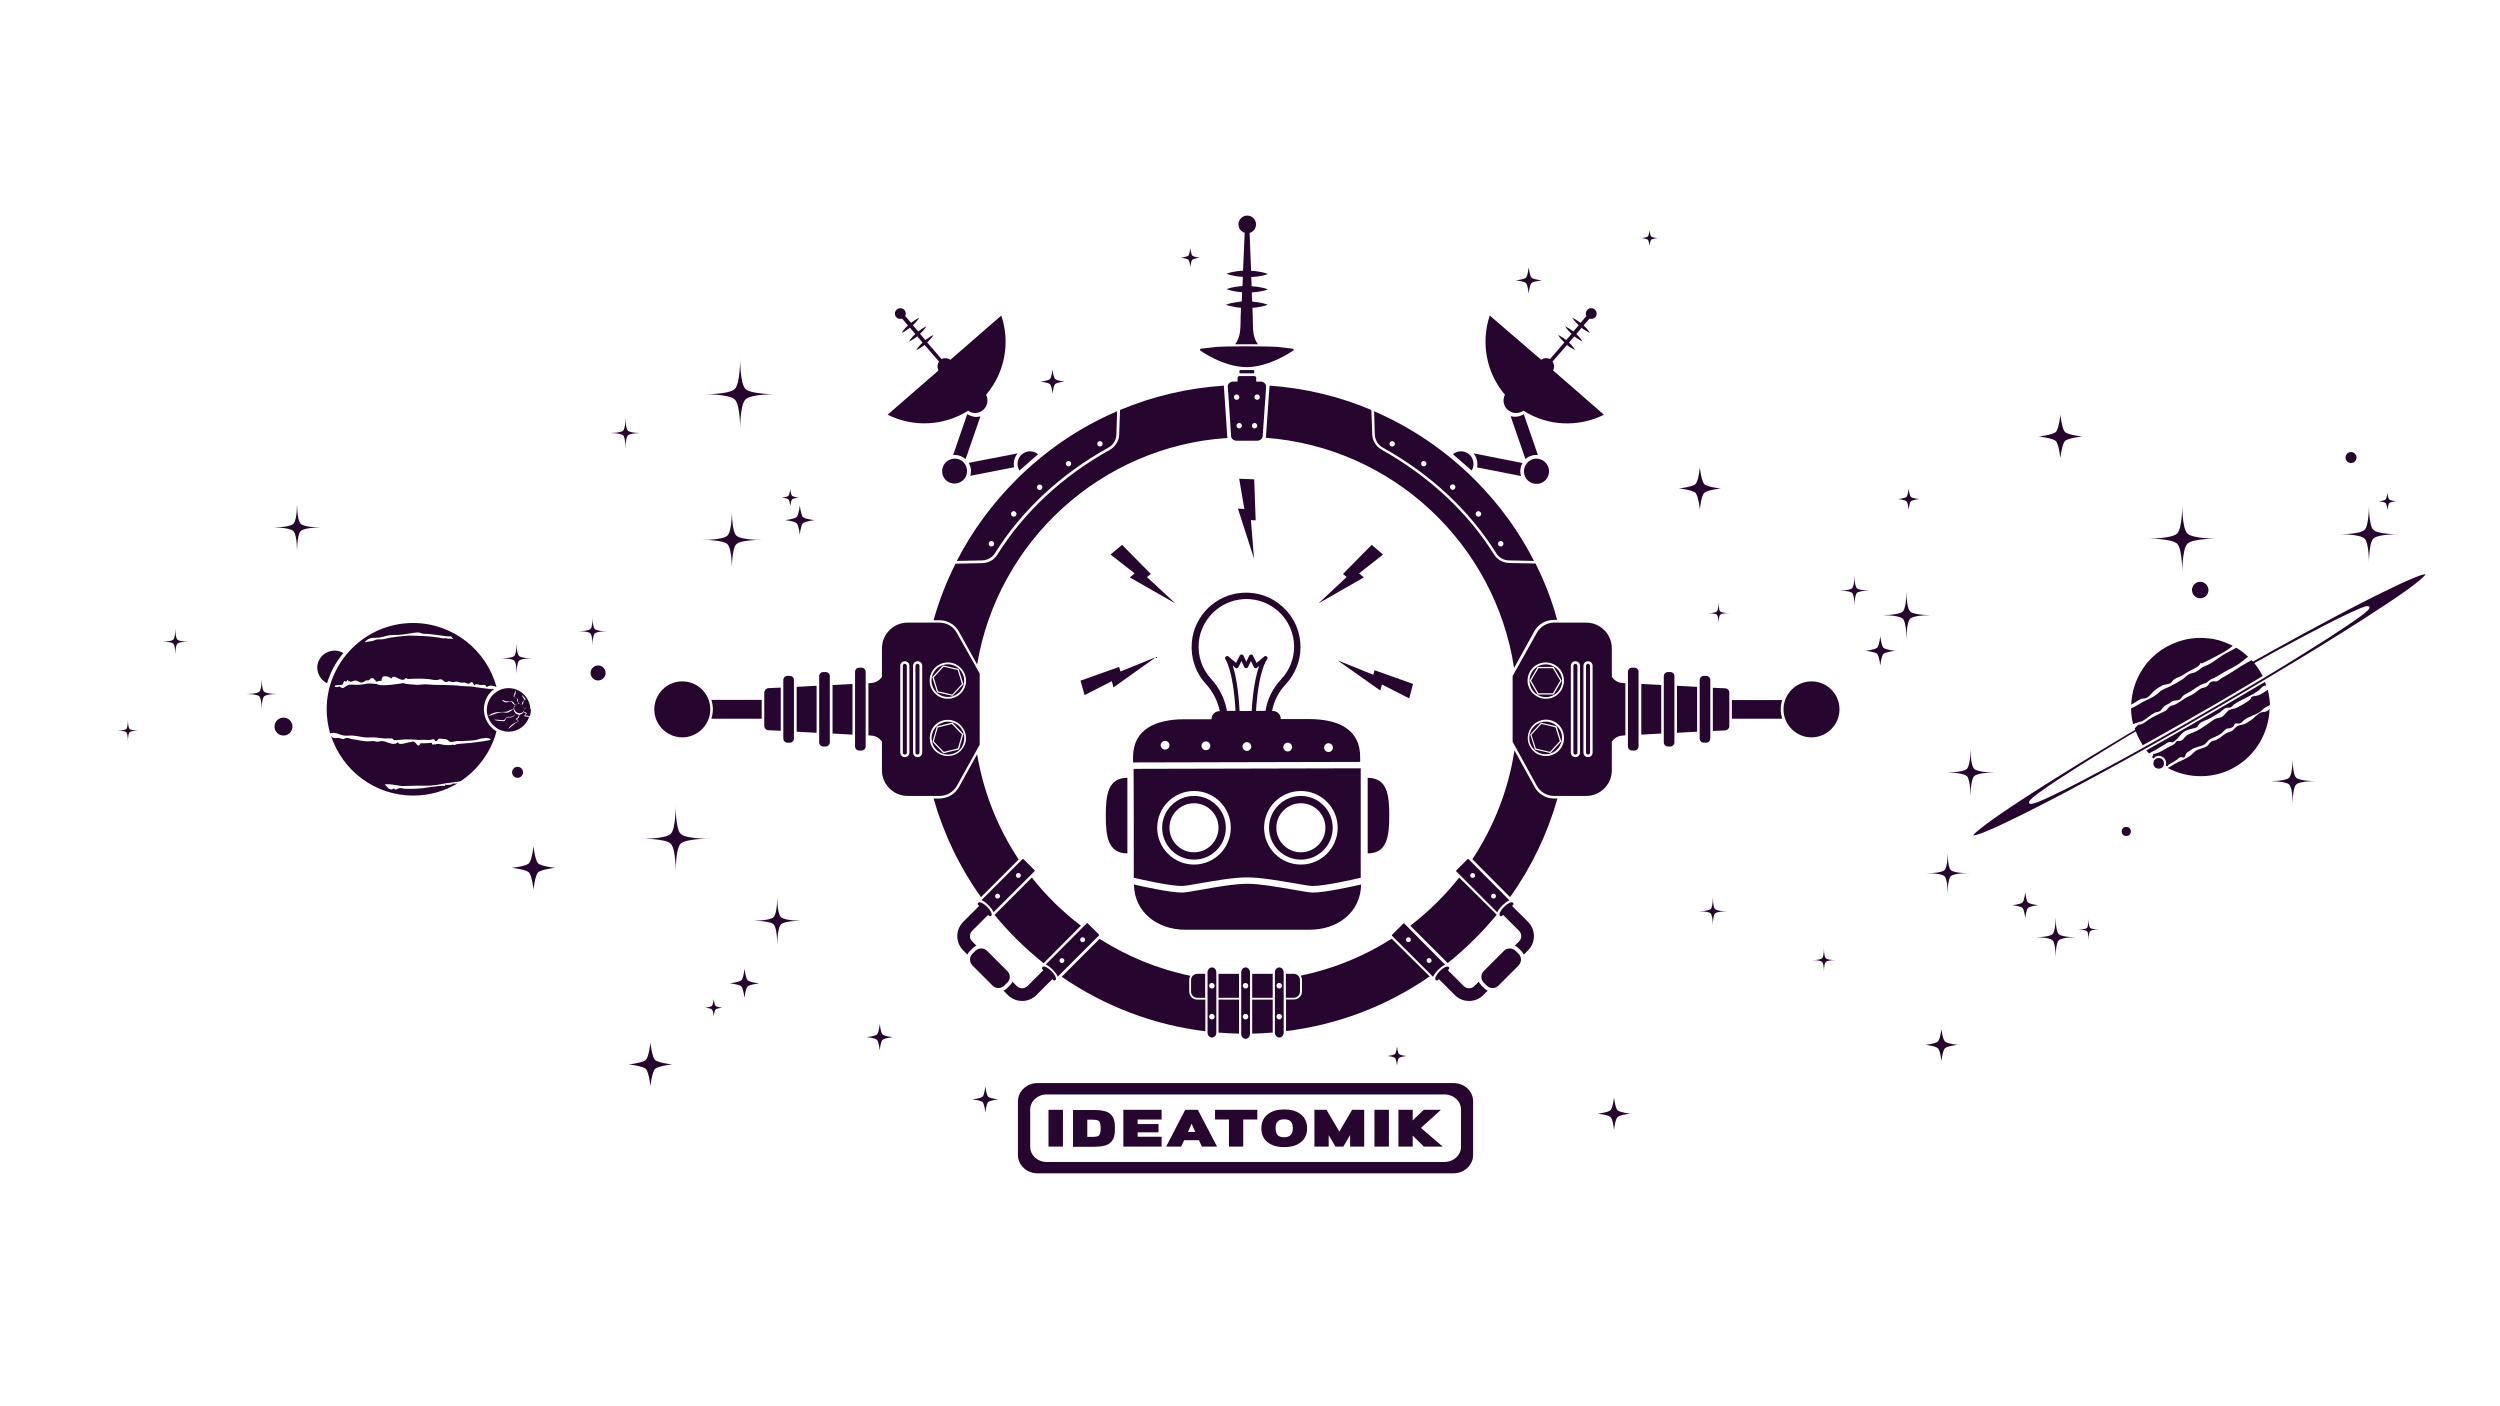<?xml version="1.0" encoding="utf-8"?>
<!-- Generator: Adobe Illustrator 22.1.0, SVG Export Plug-In . SVG Version: 6.00 Build 0)  -->
<svg version="1.1" id="home" xmlns="http://www.w3.org/2000/svg" xmlns:xlink="http://www.w3.org/1999/xlink" x="0px" y="0px"
	 viewBox="0 0 1366 768" style="enable-background:new 0 0 1366 768;" xml:space="preserve">
<style type="text/css">
	.st0{fill:#26052E;}
</style>
<g id="logo">
	<g>
		<g>
			<g>
				<g>
					<g>
						<path class="st0" d="M652.4,434.9c-9.6,0-17.4,7.8-17.4,17.4s7.8,17.4,17.4,17.4s17.4-7.8,17.4-17.4S662,434.9,652.4,434.9z
							 M652.4,465.7c-7.4,0-13.4-6-13.4-13.4c0-7.4,6-13.4,13.4-13.4c7.4,0,13.4,6,13.4,13.4C665.7,459.7,659.8,465.7,652.4,465.7z"
							/>
						<path class="st0" d="M710.8,434.9c-9.6,0-17.4,7.8-17.4,17.4s7.8,17.4,17.4,17.4c9.6,0,17.4-7.8,17.4-17.4
							S720.4,434.9,710.8,434.9z M710.8,465.7c-7.4,0-13.4-6-13.4-13.4c0-7.4,6-13.4,13.4-13.4c7.4,0,13.4,6,13.4,13.4
							C724.2,459.7,718.2,465.7,710.8,465.7z"/>
					</g>
					<g>
						<g>
							<g>
								<g>
									<path class="st0" d="M604.2,445.6c0,11.4,1.2,20.7,11.8,20.7V425C605.4,425,604.2,434.2,604.2,445.6z"/>
								</g>
							</g>
						</g>
						<g>
							<g>
								<g>
									<path class="st0" d="M759.1,445.6c0,11.4-1.2,20.7-11.8,20.7V425C757.9,425,759.1,434.2,759.1,445.6z"/>
								</g>
							</g>
						</g>
					</g>
				</g>
				<g>
					<g>
						<g>
							<polygon class="st0" points="755.1,374 770,381.6 772.1,373.7 751,366.2 750.4,368.7 730.8,360.8 754.2,377.3 							"/>
						</g>
					</g>
					<g>
						<g>
							<polygon class="st0" points="607.5,372.2 592.6,379.8 590.4,371.9 611.5,364.4 612.2,366.9 631.7,359 608.4,375.6 							"/>
						</g>
					</g>
					<g>
						<g>
							<polygon class="st0" points="679.9,278.1 677.1,261.6 685.3,261.9 686.1,284.3 683.5,284.2 685.2,305.2 676.4,277.9 							
								"/>
						</g>
					</g>
					<g>
						<g>
							<g>
								<polygon class="st0" points="620,313.3 606.8,303 613.1,297.7 628.8,313.6 626.7,315.3 642.2,329.7 617.3,315.5 								"/>
							</g>
						</g>
						<g>
							<g>
								<polygon class="st0" points="742.6,313.3 755.7,303 749.5,297.7 733.8,313.6 735.8,315.3 720.4,329.7 745.2,315.5 								
									"/>
							</g>
						</g>
					</g>
				</g>
			</g>
			<path class="st0" d="M715.2,392.9h-15.4v-0.2c0-2.3-1.9-4.2-4.2-4.2h-0.5c0.9-5.3,3.5-10.4,7.4-14.6c5.2-5.5,8.1-12.8,8.1-20.4
				c0-8.2-3.4-16.1-9.5-21.7c-6.1-5.7-14-8.5-22.4-7.9c-14.5,1-26.3,12.6-27.5,27.1c-0.7,8.4,2,16.5,7.7,22.7
				c3.9,4.3,6.5,9.5,7.6,14.9h-0.3c-2.3,0-4.2,1.9-4.2,4.2v0.2h-14.8c-15.5,0-28.1,5.3-28.1,20.7v2.9l124.1-0.3v-2.5
				C743.3,398.1,730.7,392.9,715.2,392.9z M636.6,409.6c-1.3,0-2.4-1.1-2.4-2.4s1.1-2.4,2.4-2.4c1.3,0,2.4,1.1,2.4,2.4
				S638,409.6,636.6,409.6z M677.3,388.4c-0.7-13.1-2.4-20.7-3.8-24.8l1.5,1.3c0.3,0.2,0.6,0.3,0.9,0.2c0.3-0.1,0.6-0.3,0.8-0.6
				l1.6-3.3l1.6,3.3c0.2,0.4,0.6,0.6,1,0.6c0.4,0,0.8-0.2,1-0.6l1.6-3.3l1.6,3.3c0.1,0.3,0.4,0.5,0.8,0.6c0.3,0.1,0.7,0,0.9-0.2
				l1.2-1c-1.5,4.2-3.3,11.8-4.1,24.6H677.3z M661.8,371c-5-5.4-7.4-12.5-6.8-19.9c1.1-12.6,11.4-22.8,24.1-23.7
				c0.6,0,1.3-0.1,1.9-0.1c6.6,0,12.9,2.5,17.8,7c5.3,4.9,8.3,11.9,8.3,19c0,6.7-2.5,13-7.1,17.9c-4.6,4.9-7.6,10.9-8.5,17.2h-5.2
				c1.4-22.7,6-28,6-28.1c0.4-0.4,0.4-1.1,0-1.5c-0.4-0.4-1.1-0.5-1.5-0.1l-4.2,3.5l-2-4c-0.2-0.4-0.6-0.6-1-0.6
				c-0.4,0-0.8,0.2-1,0.6l-1.6,3.3l-1.6-3.3c-0.2-0.4-0.6-0.6-1-0.6c-0.4,0-0.8,0.2-1,0.6l-2,4l-4.2-3.5c-0.4-0.4-1.1-0.3-1.5,0.1
				c-0.4,0.4-0.4,1-0.1,1.5c0,0.1,4.2,5.5,5.5,28.1h-4.7C669.3,382,666.3,375.9,661.8,371z M658.9,409.9c-1.3,0-2.4-1.1-2.4-2.4
				c0-1.3,1.1-2.4,2.4-2.4c1.3,0,2.4,1.1,2.4,2.4C661.4,408.8,660.3,409.9,658.9,409.9z M681.3,410.3c-1.3,0-2.4-1.1-2.4-2.4
				s1.1-2.4,2.4-2.4c1.3,0,2.4,1.1,2.4,2.4S682.6,410.3,681.3,410.3z M703.6,410.6c-1.3,0-2.4-1.1-2.4-2.4s1.1-2.4,2.4-2.4
				c1.3,0,2.4,1.1,2.4,2.4S704.9,410.6,703.6,410.6z M725.9,410.9c-1.3,0-2.4-1.1-2.4-2.4c0-1.3,1.1-2.4,2.4-2.4
				c1.3,0,2.4,1.1,2.4,2.4C728.3,409.9,727.2,410.9,725.9,410.9z"/>
		</g>
		<g>
			<path class="st0" d="M619.5,479.6c3.7,0.9,19.6,4.5,26.3,4.5c1.5,0,5.5-0.7,10.1-1.5c7.8-1.4,18.4-3.2,25.6-3.2
				s17.9,1.9,25.6,3.2c4.6,0.8,8.6,1.5,10.1,1.5c6.7,0,22.6-3.6,26.3-4.5v-59.8l-124.1,0.3C619.5,420.1,619.5,466.8,619.5,479.6z
				 M710.8,432.2c11.1,0,20.1,9,20.1,20.1c0,11.1-9,20.1-20.1,20.1c-11.1,0-20.1-9-20.1-20.1C690.7,441.2,699.7,432.2,710.8,432.2z
				 M652.4,432.2c11.1,0,20.1,9,20.1,20.1c0,11.1-9,20.1-20.1,20.1c-11.1,0-20.1-9-20.1-20.1C632.3,441.2,641.3,432.2,652.4,432.2z"
				/>
			<path class="st0" d="M717.3,487.7c-1.8,0-5.5-0.7-10.7-1.6c-7.7-1.3-18.1-3.2-25-3.2c-6.9,0-17.4,1.8-25,3.2
				c-5.2,0.9-8.9,1.6-10.7,1.6c-6.7,0-21.4-3.3-26.3-4.4c0.2,15.2,12.8,24.7,28.1,24.7h67.9c15.3,0,27.9-9.5,28.1-24.7
				C738.7,484.4,724,487.7,717.3,487.7z"/>
		</g>
	</g>
</g>
<g id="border">
	<g id="border..png">
		<g>
			<path class="st0" d="M537.2,224c2.4-2.1,3-5.6,1.6-8.3c10.3-12.1,13.3-28.6,8.3-43.3l-27.8,24.2c-1.4-1-3.3-1.2-4.8-0.4l-7.9-9.1
				c0.5-0.5,1-1,1.5-1.5c0.7-0.8,1.4-1.6,2-2.6c-1,0.4-1.9,1-2.8,1.6c-0.6,0.4-1.1,0.8-1.7,1.2l-2.9-3.4c0.5-0.5,1-1,1.5-1.5
				c0.7-0.8,1.4-1.6,2-2.6c-1,0.4-1.9,1-2.8,1.6c-0.6,0.4-1.1,0.8-1.7,1.2l-2.9-3.4c0.5-0.5,1-1,1.5-1.5c0.7-0.8,1.4-1.6,2-2.6
				c-1,0.4-1.9,1-2.8,1.6c-0.6,0.4-1.1,0.8-1.7,1.2l-3.2-3.7c0.5-1,0.4-2.4-0.4-3.3c-1.1-1.2-3-1.4-4.2-0.3c-1.2,1.1-1.4,3-0.3,4.2
				c0.8,0.9,2.1,1.2,3.2,0.8l3.2,3.7c-0.5,0.5-1,1-1.5,1.5c-0.7,0.8-1.4,1.6-1.9,2.6c1-0.4,1.9-1,2.8-1.6c0.6-0.4,1.1-0.8,1.7-1.2
				l2.9,3.4c-0.5,0.5-1,1-1.5,1.5c-0.7,0.8-1.4,1.6-1.9,2.6c1-0.4,1.9-1,2.8-1.6c0.6-0.4,1.1-0.8,1.7-1.2l2.9,3.4
				c-0.5,0.5-1,1-1.5,1.5c-0.7,0.8-1.4,1.6-1.9,2.6c1-0.4,1.9-1,2.8-1.6c0.6-0.4,1.1-0.8,1.7-1.2l7.9,9.1c-1,1.4-1.1,3.3-0.3,4.8
				l-27.8,24.2c13.8,6.9,30.6,6.3,44-2.2C531.3,226.2,534.8,226.1,537.2,224z"/>
			<path class="st0" d="M528.5,226.3l-7.7,22.3c2.4-0.2,4.9,0.6,6.8,2.3l8.1-23.4c-0.7,0.2-1.5,0.3-2.3,0.3c-0.2,0-0.4,0-0.6,0
				C531.3,227.6,529.8,227.1,528.5,226.3z"/>
			<path class="st0" d="M517.1,252.3L517.1,252.3c-2.8,2.5-3.1,6.8-0.7,9.6c1.2,1.4,2.9,2.2,4.7,2.3c1.8,0.1,3.6-0.5,5-1.7
				c1.4-1.2,2.2-2.9,2.3-4.7c0.1-1.8-0.5-3.6-1.7-5C524.3,250.1,520,249.8,517.1,252.3z"/>
			<path class="st0" d="M556.1,247.7l-26.8,5.2c0.9,1.6,1.4,3.3,1.2,5.2c0,0.7-0.2,1.3-0.4,1.9l24-4.7
				C553.6,252.7,554.2,249.8,556.1,247.7z"/>
			<path class="st0" d="M562.8,246.6c-1.6,0-3.2,0.6-4.5,1.7c-1.4,1.2-2.2,2.9-2.3,4.7c-0.1,1.5,0.3,2.9,1,4.1l10.2-8.9
				C566,247.2,564.4,246.6,562.8,246.6z"/>
		</g>
		<g>
			<path class="st0" d="M840.3,248.6l-7.7-22.3c-1.3,0.8-2.7,1.3-4.3,1.4c-0.2,0-0.4,0-0.6,0c-0.8,0-1.5-0.1-2.3-0.3l8.1,23.4
				C835.4,249.2,837.9,248.4,840.3,248.6z"/>
			<path class="st0" d="M844,252.3L844,252.3c-2.8-2.5-7.2-2.2-9.6,0.7c-1.2,1.4-1.8,3.1-1.7,5s1,3.5,2.3,4.7c1.4,1.2,3.1,1.8,5,1.7
				c1.8-0.1,3.5-1,4.7-2.3C847.2,259.1,846.9,254.8,844,252.3z"/>
			<path class="st0" d="M848.6,202.4c0.8-1.5,0.7-3.4-0.3-4.8l7.9-9.1c0.5,0.4,1.1,0.9,1.7,1.2c0.9,0.6,1.8,1.1,2.8,1.6
				c-0.6-1-1.2-1.8-1.9-2.6c-0.5-0.5-1-1-1.5-1.5l2.9-3.4c0.5,0.4,1.1,0.9,1.7,1.2c0.9,0.6,1.8,1.1,2.8,1.6c-0.6-1-1.2-1.8-1.9-2.6
				c-0.5-0.5-1-1-1.5-1.5l2.9-3.4c0.5,0.4,1.1,0.9,1.7,1.2c0.9,0.6,1.8,1.1,2.8,1.6c-0.6-1-1.2-1.8-1.9-2.6c-0.5-0.5-1-1-1.5-1.5
				l3.2-3.7c1.1,0.4,2.4,0.1,3.2-0.8c1.1-1.2,0.9-3.1-0.3-4.2c-1.2-1.1-3.1-0.9-4.2,0.3c-0.8,0.9-0.9,2.3-0.4,3.3l-3.2,3.7
				c-0.5-0.4-1.1-0.8-1.7-1.2c-0.9-0.6-1.8-1.1-2.8-1.6c0.6,1,1.2,1.8,2,2.6c0.5,0.5,1,1,1.5,1.5l-2.9,3.4c-0.5-0.4-1.1-0.8-1.7-1.2
				c-0.9-0.6-1.8-1.1-2.8-1.6c0.6,1,1.2,1.8,2,2.6c0.5,0.5,1,1,1.5,1.5l-2.9,3.4c-0.5-0.4-1.1-0.8-1.7-1.2c-0.9-0.6-1.8-1.1-2.8-1.6
				c0.6,1,1.2,1.8,2,2.6c0.5,0.5,1,1,1.5,1.5l-7.9,9.1c-1.5-0.8-3.4-0.6-4.8,0.4L814,172.4c-4.9,14.6-2,31.2,8.3,43.3
				c-1.4,2.7-0.9,6.2,1.6,8.3c2.4,2.1,6,2.2,8.5,0.4c13.4,8.6,30.2,9.1,44,2.2L848.6,202.4z"/>
			<path class="st0" d="M805.1,247.7c1.8,2.1,2.5,5,2,7.7l24,4.7c-0.2-0.6-0.3-1.3-0.4-1.9c-0.1-1.8,0.3-3.6,1.2-5.2L805.1,247.7z"
				/>
			<path class="st0" d="M802.8,248.3c-1.3-1.1-2.9-1.7-4.5-1.7c-1.6,0-3.2,0.5-4.4,1.6l10.2,8.9c0.8-1.2,1.1-2.7,1-4.1
				C805,251.2,804.2,249.5,802.8,248.3z"/>
		</g>
		<g>
			<polygon class="st0" points="435.3,399.8 446.2,400.4 446.2,374.7 435.3,375.3 			"/>
			<path class="st0" d="M451.1,367.2h-1.2c-1.3,0-2.3,1-2.3,2.3v36.1c0,1.3,1,2.3,2.3,2.3h1.2c1.3,0,2.3-1,2.3-2.3v-36.1
				C453.5,368.2,452.4,367.2,451.1,367.2z"/>
			<path class="st0" d="M417.6,378.5v18.1c0,1.3,1,2.4,2.3,2.4l6.7,0.3v-23.6l-6.7,0.3C418.6,376.1,417.6,377.2,417.6,378.5z"/>
			<path class="st0" d="M431.5,369.3h-1.2c-1.3,0-2.3,1-2.3,2.3v31.9c0,1.3,1,2.3,2.3,2.3h1.2c1.3,0,2.3-1,2.3-2.3v-31.9
				C433.9,370.3,432.8,369.3,431.5,369.3z"/>
			<polygon class="st0" points="454.9,400.8 465.8,401.4 465.8,373.7 454.9,374.3 			"/>
			<path class="st0" d="M470.7,364.8h-1.2c-1.3,0-2.3,1-2.3,2.3v40.7c0,1.3,1,2.3,2.3,2.3h1.2c1.3,0,2.3-1,2.3-2.3v-40.7
				C473,365.9,472,364.8,470.7,364.8z"/>
			<path class="st0" d="M372.8,372.3c-8.4,0-15.3,6.9-15.3,15.3c0,8.4,6.9,15.3,15.3,15.3c8.4,0,15.3-6.9,15.3-15.3
				C388.1,379.1,381.2,372.3,372.8,372.3z"/>
			<path class="st0" d="M389.5,387.6c0,1.8-0.3,3.5-0.8,5.1h27.5v-10.3h-27.5C389.2,384,389.5,385.8,389.5,387.6z"/>
			<polygon class="st0" points="916.3,400.4 927.3,399.8 927.3,375.3 916.3,374.7 			"/>
			<path class="st0" d="M912.6,367.2h-1.2c-1.3,0-2.3,1-2.3,2.3v36.1c0,1.3,1,2.3,2.3,2.3h1.2c1.3,0,2.3-1,2.3-2.3v-36.1
				C915,368.2,913.9,367.2,912.6,367.2z"/>
			<path class="st0" d="M942.6,376.1l-6.7-0.3v23.6l6.7-0.3c1.3-0.1,2.3-1.1,2.3-2.4v-18.1C945,377.2,943.9,376.1,942.6,376.1z"/>
			<path class="st0" d="M932.2,369.3H931c-1.3,0-2.3,1-2.3,2.3v31.9c0,1.3,1,2.3,2.3,2.3h1.2c1.3,0,2.3-1,2.3-2.3v-31.9
				C934.5,370.3,933.5,369.3,932.2,369.3z"/>
			<polygon class="st0" points="896.8,401.4 907.7,400.8 907.7,374.3 896.8,373.7 			"/>
			<path class="st0" d="M893,364.8h-1.2c-1.3,0-2.3,1-2.3,2.3v40.7c0,1.3,1,2.3,2.3,2.3h1.2c1.3,0,2.3-1,2.3-2.3v-40.7
				C895.4,365.9,894.3,364.8,893,364.8z"/>
			<path class="st0" d="M989.8,372.3c-8.4,0-15.3,6.9-15.3,15.3c0,8.4,6.9,15.3,15.3,15.3c8.4,0,15.3-6.9,15.3-15.3
				C1005.1,379.1,998.2,372.3,989.8,372.3z"/>
			<path class="st0" d="M946.3,382.4v10.3h27.5c-0.5-1.6-0.8-3.3-0.8-5.1c0-1.8,0.3-3.5,0.8-5.1H946.3z"/>
		</g>
		<g>
			<g>
				<g>
					<polygon class="st0" points="515.6,364.3 510.2,370.2 512.5,377.7 520.3,379.5 525.6,373.7 523.3,366.1 					"/>
					<path class="st0" d="M519.9,363.2c-4.8-1.1-9.6,1.9-10.7,6.7c-1.1,4.8,1.9,9.6,6.7,10.7c4.8,1.1,9.6-1.9,10.7-6.7
						C527.7,369.1,524.7,364.3,519.9,363.2z M520.5,380.2l-8.5-1.9l-2.6-8.3l5.9-6.4l8.5,1.9l2.6,8.3L520.5,380.2z"/>
				</g>
			</g>
			<g>
				<polygon class="st0" points="512.4,397.5 510.2,405.1 515.7,410.8 523.4,408.9 525.6,401.3 520.1,395.6 				"/>
				<path class="st0" d="M526.6,401.1c-1-4.1-4.7-6.8-8.7-6.8c-0.7,0-1.4,0.1-2.1,0.3c-2.3,0.6-4.3,2-5.5,4.1c-1.2,2-1.6,4.4-1,6.8
					c0.6,2.3,2,4.3,4.1,5.5c2,1.2,4.4,1.6,6.8,1c2.3-0.6,4.3-2,5.5-4.1C526.8,405.8,527.2,403.4,526.6,401.1z M524,409.5l-8.5,2.1
					l-6-6.3l2.4-8.4l8.5-2.1l6,6.3L524,409.5z"/>
			</g>
		</g>
		<g>
			<g>
				<path class="st0" d="M852.3,367.5c-1.2-2.1-3.1-3.5-5.4-4.2c-0.8-0.2-1.6-0.3-2.3-0.3c-1.5,0-3.1,0.4-4.4,1.2
					c-4.3,2.5-5.7,7.9-3.3,12.2c1.2,2.1,3.1,3.5,5.4,4.2c2.3,0.6,4.7,0.3,6.8-0.9c2.1-1.2,3.5-3.1,4.2-5.4
					C853.8,371.9,853.5,369.5,852.3,367.5z M848.9,379.5l-8.7,0l-4.4-7.6l4.4-7.5l8.7,0l4.4,7.6L848.9,379.5z"/>
				<polygon class="st0" points="848.5,365.1 840.6,365.1 836.6,371.9 840.6,378.8 848.5,378.8 852.5,371.9 				"/>
			</g>
			<g>
				<polygon class="st0" points="842.2,395.6 836.8,401.5 839.2,409 846.9,410.8 852.3,404.9 849.9,397.4 				"/>
				<path class="st0" d="M852.1,398.4c-1.3-2-3.3-3.4-5.6-3.9c-4.8-1.1-9.6,2-10.7,6.8c-0.5,2.3-0.1,4.7,1.2,6.7
					c1.3,2,3.3,3.4,5.6,3.9c2.3,0.5,4.7,0.1,6.7-1.2c2-1.3,3.4-3.3,3.9-5.6C853.8,402.8,853.4,400.4,852.1,398.4z M847.2,411.5
					l-8.5-1.9l-2.6-8.3l5.9-6.4l8.5,1.9l2.6,8.3L847.2,411.5z"/>
			</g>
		</g>
		<g>
			<path class="st0" d="M555.2,262.2c-13.2,13.2-24.1,28.1-32.4,44.3l13.9-0.3c2.9-0.1,5.5-1.6,7-4c14.5-23.3,35.9-43.2,61.9-57.6
				c2.6-1.4,4.3-4.2,4.4-7.1l0.4-12.8C590.1,233.4,571.4,246,555.2,262.2z M541.7,298.6c-0.8,0-1.5-0.7-1.5-1.5
				c0-0.8,0.7-1.5,1.5-1.5c0.8,0,1.5,0.7,1.5,1.5C543.2,298,542.5,298.6,541.7,298.6z M555.4,281c-0.1,0.8-0.9,1.4-1.7,1.3
				c-0.8-0.1-1.4-0.9-1.3-1.7c0.1-0.8,0.9-1.4,1.7-1.3C554.9,279.5,555.5,280.2,555.4,281z M569.5,266.6c-0.2,0.8-1,1.3-1.8,1.1
				c-0.8-0.2-1.3-1-1.1-1.8c0.2-0.8,1-1.3,1.8-1.1C569.2,264.9,569.7,265.8,569.5,266.6z M585.2,253.9c-0.3,0.8-1.2,1.1-1.9,0.8
				c-0.8-0.3-1.1-1.2-0.8-1.9c0.3-0.8,1.2-1.1,1.9-0.8C585.1,252.2,585.5,253.1,585.2,253.9z M602.3,243.2c-0.4,0.7-1.3,1-2,0.6
				c-0.7-0.4-1-1.3-0.6-2c0.4-0.7,1.3-1,2-0.6C602.5,241.6,602.7,242.5,602.3,243.2z"/>
		</g>
		<g>
			<path class="st0" d="M805.9,262.2c-16.1-16.1-34.8-28.7-55.1-37.5l0.4,12.8c0.1,2.9,1.8,5.7,4.4,7.1c26,14.4,47.4,34.4,61.9,57.6
				c1.5,2.5,4.2,4,7,4l13.7,0.3C830,290.4,819.1,275.4,805.9,262.2z M761.4,243.8c-0.7,0.4-1.6,0.1-2-0.6c-0.4-0.7-0.1-1.6,0.6-2
				c0.7-0.4,1.6-0.1,2,0.6C762.4,242.5,762.1,243.4,761.4,243.8z M778.5,254.7c-0.8,0.3-1.6-0.1-1.9-0.8c-0.3-0.8,0.1-1.6,0.8-1.9
				c0.8-0.3,1.6,0.1,1.9,0.8C779.6,253.6,779.2,254.4,778.5,254.7z M794.1,267.6c-0.8,0.2-1.6-0.3-1.8-1.1c-0.2-0.8,0.3-1.6,1.1-1.8
				c0.8-0.2,1.6,0.3,1.8,1.1C795.3,266.6,794.9,267.4,794.1,267.6z M808,282.3c-0.8,0.1-1.6-0.5-1.7-1.3c-0.1-0.8,0.5-1.6,1.3-1.7
				c0.8-0.1,1.6,0.5,1.7,1.3C809.4,281.5,808.8,282.2,808,282.3z M820,298.6c-0.8,0-1.5-0.7-1.5-1.5c0-0.8,0.7-1.5,1.5-1.5
				c0.8,0,1.5,0.7,1.5,1.5C821.5,297.9,820.8,298.6,820,298.6z"/>
		</g>
		<g>
			<path class="st0" d="M706.9,532.1h-4.3v13.1h4.3c1.9,0,3.4-1.5,3.4-3.4v-6.3C710.3,533.6,708.8,532.1,706.9,532.1z"/>
		</g>
		<path class="st0" d="M684.2,546.2v18.6c3.7-0.1,7.5-0.3,11.2-0.6v-18H684.2z"/>
		<rect x="684.2" y="532.1" class="st0" width="11.2" height="13.1"/>
		<path class="st0" d="M665.8,546.2v18c3.7,0.3,7.4,0.5,11.2,0.6v-18.6H665.8z"/>
		<g>
			<path class="st0" d="M658.5,532.1h-4.3c-1.9,0-3.4,1.5-3.4,3.4v6.3c0,1.9,1.5,3.4,3.4,3.4h4.3V532.1z"/>
			<rect x="665.8" y="532.1" class="st0" width="11.2" height="13.1"/>
		</g>
		<path class="st0" d="M556.6,469.6c-11.3-17-19.2-36.5-22.7-57.5L524,430c-2.1,3.9-6.3,6.3-10.7,6.3h-3.2
			c5.5,19.3,14.2,37.5,25.9,53.9L556.6,469.6z"/>
		<g>
			<path class="st0" d="M550.4,530.6l-11.1-11.1c-1.7-1.7-4.5-1.7-6.3,0l-1.7,1.7c-1.7,1.7-1.7,4.5,0,6.3l11.1,11.1
				c1.7,1.7,4.5,1.7,6.3,0l1.7-1.7C552.2,535.2,552.2,532.3,550.4,530.6z"/>
			<path class="st0" d="M576.8,535.4c1.3-2-5.1-8.4-7.1-7.1c-0.5,0.3-0.5,1-0.1,1.3l0.5,0.5l-2.4,2.4l-6.3,6.3
				c-1.6,1.6-4.2,1.6-5.8,0l-2.4-2.4c-0.3,0.7-0.7,1.3-1.3,1.9l-1.7,1.7c-0.6,0.6-1.2,1-1.9,1.3l2.4,2.4c4.3,4.3,11.3,4.3,15.6,0
				l6.3-6.3l2.4-2.4l0.5,0.5C575.8,535.9,576.5,535.8,576.8,535.4z"/>
			<path class="st0" d="M531.6,518c0.6-0.6,1.2-1,1.9-1.3l-0.3-0.3l-2-2c-1.6-1.6-1.6-4.2,0-5.8l6.3-6.3l2.4-2.4l0.5,0.5
				c0.4,0.4,1,0.3,1.3-0.1c1.3-2-5.1-8.4-7.1-7.1c-0.5,0.3-0.5,1-0.1,1.3l0.5,0.5l-2.4,2.4l-6.3,6.3c-4.3,4.3-4.3,11.3,0,15.6l2,2
				l0.3,0.3c0.3-0.7,0.7-1.3,1.3-1.9L531.6,518z"/>
		</g>
		<path class="st0" d="M565.3,475.5l-6-6c-0.2-0.2-0.5-0.2-0.5-0.2l-22.5,22.5c1.6,0.7,3.1,2.1,3.8,2.8c0.7,0.7,2.1,2.3,2.8,3.8
			l22.5-22.5C565.5,475.9,565.5,475.7,565.3,475.5z M546,490.6c-0.5,0.5-1.4,0.5-1.9,0s-0.5-1.4,0-1.9c0.5-0.5,1.4-0.5,1.9,0
			S546.6,490.1,546,490.6z M557.4,479.3c-0.5,0.5-1.4,0.5-1.9,0s-0.5-1.4,0-1.9c0.5-0.5,1.4-0.5,1.9,0
			C557.9,477.9,557.9,478.8,557.4,479.3z"/>
		<path class="st0" d="M760.4,512.9c-15,9.6-31.8,16.5-49.7,20.2c0.4,0.7,0.7,1.5,0.7,2.3v6.3c0,2.5-2,4.4-4.4,4.4h-4.3v17.3
			c28.3-3.5,55.1-13.7,78.5-29.9L760.4,512.9z"/>
		<g>
			<g>
				<path class="st0" d="M825.1,490.2c11.7-16.4,20.4-34.6,25.9-53.9h-1.8c-4.5,0-8.6-2.4-10.7-6.3l-11-20
					c-3.3,21.7-11.4,41.9-23,59.5L825.1,490.2z"/>
				<path class="st0" d="M797.3,479.5c-7.8,9.8-16.8,18.7-26.7,26.3l20.4,20.4c5.2-4.1,10.2-8.6,15-13.4c4.2-4.2,8.1-8.5,11.8-13
					L797.3,479.5z"/>
			</g>
		</g>
		<g>
			<path class="st0" d="M810.7,530.6l11.1-11.1c1.7-1.7,4.5-1.7,6.3,0l1.7,1.7c1.7,1.7,1.7,4.5,0,6.3l-11.1,11.1
				c-1.7,1.7-4.5,1.7-6.3,0l-1.7-1.7C809,535.2,809,532.3,810.7,530.6z"/>
			<path class="st0" d="M784.4,535.4c-1.3-2,5.1-8.4,7.1-7.1c0.5,0.3,0.5,1,0.1,1.3l-0.5,0.5l2.4,2.4l6.3,6.3c1.6,1.6,4.2,1.6,5.8,0
				l2.4-2.4c0.3,0.7,0.7,1.3,1.3,1.9l1.7,1.7c0.6,0.6,1.2,1,1.9,1.3l-2.4,2.4c-4.3,4.3-11.3,4.3-15.6,0l-6.3-6.3l-2.4-2.4l-0.5,0.5
				C785.3,535.9,784.7,535.8,784.4,535.4z"/>
			<path class="st0" d="M829.6,518c-0.6-0.6-1.2-1-1.9-1.3l0.3-0.3l2-2c1.6-1.6,1.6-4.2,0-5.8l-6.3-6.3l-2.4-2.4l-0.5,0.5
				c-0.4,0.4-1,0.3-1.3-0.1c-1.3-2,5.1-8.4,7.1-7.1c0.5,0.3,0.5,1,0.1,1.3l-0.5,0.5l2.4,2.4l6.3,6.3c4.3,4.3,4.3,11.3,0,15.6l-2,2
				l-0.3,0.3c-0.3-0.7-0.7-1.3-1.3-1.9L829.6,518z"/>
		</g>
		<path class="st0" d="M802.3,469.3c-0.1,0-0.3,0-0.5,0.2l-6,6c-0.2,0.2-0.2,0.5-0.2,0.5l22.5,22.5c0.7-1.6,2.1-3.1,2.8-3.8
			c0.7-0.7,2.3-2.1,3.8-2.8L802.3,469.3z M805.6,479.3c-0.5,0.5-1.3,0.5-1.9,0c-0.5-0.5-0.5-1.3,0-1.9c0.5-0.5,1.3-0.5,1.9,0
			C806.1,477.9,806.1,478.8,805.6,479.3z M817,490.6c-0.5,0.5-1.3,0.5-1.9,0c-0.5-0.5-0.5-1.3,0-1.9c0.5-0.5,1.3-0.5,1.9,0
			C817.5,489.3,817.5,490.1,817,490.6z"/>
		<path class="st0" d="M767.2,504.5c-0.1-0.1-0.3,0-0.5,0.2l-6,6c-0.2,0.2-0.2,0.5-0.2,0.5l22.5,22.5c0.7-1.6,2.1-3.1,2.8-3.8
			c0.7-0.7,2.3-2.1,3.8-2.8L767.2,504.5z M770.5,514.4c-0.5,0.5-1.3,0.5-1.9,0c-0.5-0.5-0.5-1.3,0-1.9c0.5-0.5,1.3-0.5,1.9,0
			C771,513,771,513.9,770.5,514.4z M781.8,525.8c-0.5,0.5-1.3,0.5-1.9,0c-0.5-0.5-0.5-1.3,0-1.9s1.3-0.5,1.9,0
			C782.4,524.4,782.4,525.2,781.8,525.8z"/>
		<g>
			<g>
				<path class="st0" d="M654.2,546.2c-2.5,0-4.4-2-4.4-4.4v-6.3c0-0.9,0.2-1.7,0.7-2.3c-18-3.7-34.7-10.7-49.7-20.2l-20.7,20.7
					c23.4,16.1,50.1,26.3,78.5,29.8v-17.3H654.2z"/>
				<path class="st0" d="M590.6,505.8c-10-7.6-19-16.4-26.8-26.3l-20.4,20.4c3.7,4.5,7.6,8.8,11.8,13c4.8,4.8,9.8,9.2,15,13.4
					L590.6,505.8z"/>
			</g>
		</g>
		<path class="st0" d="M600.4,510.6l-6-6c-0.2-0.2-0.5-0.2-0.5-0.2L571.4,527c1.6,0.7,3.1,2.1,3.8,2.8s2.1,2.3,2.8,3.8l22.5-22.5
			C600.6,511.1,600.6,510.9,600.4,510.6z M581.2,525.8c-0.5,0.5-1.4,0.5-1.9,0c-0.5-0.5-0.5-1.4,0-1.9c0.5-0.5,1.4-0.5,1.9,0
			S581.7,525.3,581.2,525.8z M592.5,514.4c-0.5,0.5-1.4,0.5-1.9,0s-0.5-1.4,0-1.9c0.5-0.5,1.4-0.5,1.9,0S593,513.9,592.5,514.4z"/>
		<g>
			<path class="st0" d="M670.6,239l0-0.1l-1.8-26.9c-0.1-0.4-0.1-0.8,0-1.3c-19.8,1.3-38.9,5.8-56.8,13.3l-0.5,13.5
				c-0.1,3.4-2.1,6.6-5.1,8.3c-25.8,14.3-47,34.1-61.4,57.2c-1.8,2.9-4.8,4.6-8.2,4.7l-14.7,0.3c-5,9.9-9,20.2-12,30.9h3.2
				c4.5,0,8.6,2.4,10.7,6.3l9.9,17.9c11.2-67.2,67.6-119.3,136.8-123.8C670.7,239.1,670.6,239.1,670.6,239z"/>
			<path class="st0" d="M839,307.9l-14.5-0.3c-3.3-0.1-6.4-1.8-8.2-4.7c-14.4-23.1-35.7-42.8-61.4-57.2c-3-1.7-5-4.8-5.1-8.3
				l-0.5-13.4c-17.5-7.4-36.2-11.9-55.6-13.3c0,0.4,0,0.8-0.1,1.2l-1.9,27c0,0.1-0.1,0.2-0.1,0.3c69.3,5.2,125.4,58,135.7,125.8
				l11-20c2.1-3.9,6.3-6.3,10.7-6.3h1.8C848,328.1,844,317.8,839,307.9z"/>
		</g>
		<g>
			<path class="st0" d="M675.6,165.1c-1.9,0.3-3.8,0.6-5.7,1.4c1.9,0.7,3.8,1.1,5.7,1.4c0.8,0.1,1.7,0.2,2.5,0.3
				c-0.1,1.5-0.1,3-0.2,4.5c-0.2,5.6,0.4,10.9-3,15.4h12.5c-3.5-4.3-2.6-10.2-2.9-15.7c-0.1-1.4-0.1-2.8-0.2-4.2
				c0.9-0.1,1.8-0.1,2.7-0.3c1.9-0.3,3.8-0.6,5.7-1.4c-1.9-0.7-3.8-1.1-5.7-1.4c-0.9-0.1-1.9-0.2-2.8-0.3c-0.1-1.7-0.2-3.4-0.2-5
				c1-0.1,2-0.2,3.1-0.3c1.9-0.3,3.8-0.6,5.7-1.4c-1.9-0.7-3.8-1.1-5.7-1.4c-1.1-0.1-2.1-0.2-3.2-0.3c-0.1-1.7-0.1-3.4-0.2-5
				c1.1-0.1,2.3-0.2,3.4-0.3c1.9-0.3,3.8-0.6,5.7-1.4c-1.9-0.7-3.8-1.1-5.7-1.4c-1.2-0.2-2.4-0.3-3.5-0.3
				c-0.4-9.3-0.6-16.4-0.8-20.7c2-0.6,3.5-2.4,3.5-4.7c0-2.7-2.2-4.8-4.8-4.8c-2.7,0-4.8,2.2-4.8,4.8c0,2.2,1.4,4,3.4,4.6
				c-0.2,4.3-0.5,11.4-0.9,20.7c-1.1,0.1-2.2,0.2-3.3,0.3c-1.9,0.3-3.8,0.6-5.7,1.4c1.9,0.7,3.8,1.1,5.7,1.4
				c1.1,0.1,2.1,0.2,3.2,0.3c-0.1,1.6-0.1,3.3-0.2,5c-1,0.1-2,0.2-3,0.3c-1.9,0.3-3.8,0.6-5.7,1.4c1.9,0.7,3.8,1.1,5.7,1.4
				c0.9,0.1,1.9,0.2,2.8,0.3c-0.1,1.6-0.1,3.3-0.2,5C677.4,164.9,676.5,165,675.6,165.1z"/>
			<path class="st0" d="M706.2,190.5c-2.3-0.3-4.8-0.6-7.8-0.9c-5.5-0.5-28.8-0.5-34.3,0c-3,0.3-5.5,0.6-7.8,0.9
				c-0.6,0.1-0.7,0.6-0.7,0.8c0,0.2,12.8,9.3,25.6,9.3c12.7,0,25.7-9.2,25.7-9.3C706.9,191.2,706.9,190.6,706.2,190.5z"/>
		</g>
		<path class="st0" d="M691.2,209.6c-0.6-0.7-1.4-1.1-2.4-1.1h-2.4v-2c0-0.5-0.4-1-1-1h-8.2c-0.5,0-1,0.4-1,1v2h-2.4
			c-0.9,0-1.8,0.4-2.4,1.1c-0.5,0.6-0.7,1.3-0.5,2.1l0,0.1l1.8,26.9c0.3,1.2,1.5,2.1,2.9,2.1H687c1.4,0,2.6-0.9,2.9-2.1l1.9-27
			C691.9,210.9,691.7,210.2,691.2,209.6z M675,218.3c-0.7-0.4-1-1.3-0.6-2c0.4-0.7,1.3-1,2-0.6c0.7,0.4,1,1.3,0.6,2
			S675.7,218.7,675,218.3z M678.4,233.3c-0.4,0.7-1.3,1-2,0.6c-0.7-0.4-1-1.3-0.6-2c0.4-0.7,1.3-1,2-0.6
			C678.5,231.7,678.8,232.6,678.4,233.3z M686.8,233.3c-0.4,0.7-1.3,1-2,0.6c-0.7-0.4-1-1.3-0.6-2c0.4-0.7,1.3-1,2-0.6
			C686.9,231.7,687.2,232.6,686.8,233.3z M688.2,217.7c-0.4,0.7-1.3,1-2,0.6c-0.7-0.4-1-1.3-0.6-2c0.4-0.7,1.3-1,2-0.6
			C688.3,216.1,688.6,217,688.2,217.7z"/>
		<path class="st0" d="M684.8,204c0.3,0,0.5-0.2,0.5-0.5v-0.8c0-0.3-0.2-0.5-0.5-0.5h-7.1c-0.3,0-0.5,0.2-0.5,0.5v0.8
			c0,0.3,0.2,0.5,0.5,0.5H684.8z"/>
		<path class="st0" d="M662.2,528.6c-1.3,0-2.4,1.2-2.4,2.6v33.1c0,1.4,1.1,2.6,2.4,2.6h0c1.3,0,2.4-1.2,2.4-2.6v-33.1
			C664.5,529.7,663.5,528.6,662.2,528.6z M662.6,557c-2,0.3-2.7-2.2-0.9-3l0,0C663.7,553.7,664.5,556.2,662.6,557z M662.6,540.1
			c-2,0.3-2.7-2.2-0.9-3l0,0C663.7,536.8,664.5,539.3,662.6,540.1z"/>
		<path class="st0" d="M680.6,528.6c-1.3,0-2.4,1.2-2.4,2.6V565c0,1.4,1.1,2.6,2.4,2.6h0c1.3,0,2.4-1.2,2.4-2.6v-33.8
			C682.9,529.7,681.9,528.6,680.6,528.6z M681,557c-2,0.3-2.7-2.2-0.9-3l0,0C682.1,553.7,682.9,556.2,681,557z M681,540.1
			c-2,0.3-2.7-2.2-0.9-3l0,0C682.1,536.8,682.9,539.3,681,540.1z"/>
		<path class="st0" d="M699,528.6c-1.3,0-2.4,1.2-2.4,2.6v33.1c0,1.4,1.1,2.6,2.4,2.6h0c1.3,0,2.4-1.2,2.4-2.6v-33.1
			C701.3,529.7,700.3,528.6,699,528.6z M699.4,557c-2,0.3-2.7-2.2-0.9-3l0,0C700.5,553.7,701.3,556.2,699.4,557z M699.4,540.1
			c-2,0.3-2.7-2.2-0.9-3l0,0C700.5,536.8,701.3,539.3,699.4,540.1z"/>
		<g>
			<path class="st0" d="M860.8,362.7c-0.6,0-1.1,0.5-1.1,1.1v47.4c0,0.6,0.5,1.1,1.1,1.1s1.1-0.5,1.1-1.1v-47.4
				C861.9,363.3,861.4,362.7,860.8,362.7z"/>
			<g>
				<path class="st0" d="M886.7,373.2c-2.5-0.1-4.7-1.4-6-3.4v-15.6c0-7.7-6.3-14-14-14l-17.5,0c-4,0-7.6,2.2-9.5,5.6l-13.2,23.6
					v35.9l13.2,24c1.9,3.5,5.5,5.6,9.5,5.6h17.5c7.7,0,14-6.3,14-14v-15.6c1.3-2,3.5-3.3,6-3.4l1.4-0.1v-28.5L886.7,373.2z
					 M854.3,405.6c-0.6,2.6-2.2,4.7-4.5,6.1c-1.6,0.9-3.3,1.4-5.1,1.4c-0.8,0-1.6-0.1-2.4-0.3c-2.6-0.6-4.7-2.2-6.1-4.5
					c-1.4-2.3-1.8-4.9-1.1-7.5c1.3-5.3,6.7-8.6,12-7.3c2.6,0.6,4.7,2.2,6.1,4.5C854.5,400.3,854.9,403,854.3,405.6z M846.8,381.6
					c-0.7,0.2-1.5,0.2-2.2,0.2c-4.5,0-8.6-3.1-9.7-7.7c-1.2-5.3,2.1-10.7,7.5-11.9c5.3-1.2,10.7,2.1,11.9,7.5
					C855.5,375.1,852.2,380.4,846.8,381.6z M863.3,411.2c0,1.4-1.1,2.5-2.5,2.5c-1.4,0-2.5-1.1-2.5-2.5v-47.4c0-1.4,1.1-2.5,2.5-2.5
					c1.4,0,2.5,1.1,2.5,2.5V411.2z M870.2,411.2c0,1.4-1.1,2.5-2.5,2.5c-1.4,0-2.5-1.1-2.5-2.5v-47.4c0-1.4,1.1-2.5,2.5-2.5
					c1.4,0,2.5,1.1,2.5,2.5V411.2z"/>
				<path class="st0" d="M867.7,362.7c-0.6,0-1.1,0.5-1.1,1.1v47.4c0,0.6,0.5,1.1,1.1,1.1s1.1-0.5,1.1-1.1v-47.4
					C868.8,363.3,868.3,362.7,867.7,362.7z"/>
			</g>
		</g>
		<g>
			<path class="st0" d="M494.4,362.7c-0.6,0-1.1,0.5-1.1,1.1v47.4c0,0.6,0.5,1.1,1.1,1.1h0c0.6,0,1.1-0.5,1.1-1.1v-47.4
				C495.5,363.3,495,362.7,494.4,362.7z"/>
			<g>
				<path class="st0" d="M501.3,362.7c-0.6,0-1.1,0.5-1.1,1.1v47.4c0,0.6,0.5,1.1,1.1,1.1h0c0.6,0,1.1-0.5,1.1-1.1v-47.4
					C502.5,363.3,502,362.7,501.3,362.7z"/>
				<path class="st0" d="M522.8,345.8c-1.9-3.5-5.5-5.6-9.5-5.6l-3.6,0h-13.8c-7.7,0-14,6.3-14,14v15.6c-1.3,2-3.5,3.3-6,3.4
					l-1.4,0.1v28.5l1.4,0.1c2.5,0.1,4.7,1.4,6,3.4v15.6c0,7.7,6.3,14,14,14h17.5c4,0,7.6-2.2,9.5-5.6l12.4-22.4V368L522.8,345.8z
					 M496.9,411.2c0,1.4-1.1,2.5-2.5,2.5c-1.4,0-2.5-1.1-2.5-2.5v-47.4c0-1.4,1.1-2.5,2.5-2.5c1.4,0,2.5,1.1,2.5,2.5V411.2z
					 M503.9,411.2c0,1.4-1.1,2.5-2.5,2.5s-2.5-1.1-2.5-2.5v-47.4c0-1.4,1.1-2.5,2.5-2.5c1.4,0,2.5,1.1,2.5,2.5V411.2z M526.4,408.3
					c-1.4,2.3-3.5,3.9-6.1,4.5c-0.8,0.2-1.6,0.3-2.4,0.3c-1.8,0-3.5-0.5-5.1-1.4c-2.3-1.4-3.9-3.5-4.5-6.1c-0.6-2.6-0.2-5.2,1.1-7.5
					c1.4-2.3,3.5-3.9,6.1-4.5c5.3-1.3,10.7,2,12,7.3C528.2,403.4,527.8,406.1,526.4,408.3z M527.6,374.1c-1,4.6-5.1,7.7-9.7,7.7
					c-0.7,0-1.5-0.1-2.2-0.2c-5.3-1.2-8.7-6.5-7.5-11.9c1.2-5.3,6.5-8.7,11.9-7.5C525.4,363.5,528.8,368.8,527.6,374.1z"/>
			</g>
		</g>
	</g>
	<g>
		<g>
			<path class="st0" d="M580.8,626.5h-7.9v-20.1h7.9V626.5z"/>
			<path class="st0" d="M609.2,616.5c0,1.7-0.1,3.1-0.3,4c-0.6,2.5-2,4.2-4.4,5.2c-1.6,0.6-3.9,0.9-7,0.9h-11.2v-20.1h11.2
				c3.1,0,5.4,0.3,7,0.9c2.4,0.9,3.8,2.6,4.4,5.2C609.1,613.4,609.2,614.7,609.2,616.5z M601.4,616.6c0-2.2-0.3-3.5-1-4.1
				c-0.6-0.5-1.9-0.7-3.9-0.7h-2.4v9.4h2.4c2,0,3.3-0.2,3.9-0.7C601,620,601.4,618.6,601.4,616.6z"/>
			<path class="st0" d="M634.7,626.5h-20.9v-20.1h20.9v5.3h-13.1v2.5H633v4.5h-11.4v2.4h13.1V626.5z"/>
			<path class="st0" d="M665,626.5h-8.3l-1.6-3.5h-8.1l-1.6,3.5h-8.2l10.4-20.1h6.9L665,626.5z M653.1,618.5l-2-4.5l-2,4.5H653.1z"
				/>
			<path class="st0" d="M686.9,611.7h-7.6v14.8h-7.8v-14.8h-7.6v-5.3h23.1V611.7z"/>
			<path class="st0" d="M714.2,616.5c0,3.4-1.3,6.1-3.8,7.9c-2.2,1.6-5.1,2.4-8.7,2.4c-3.6,0-6.5-0.8-8.7-2.4
				c-2.5-1.8-3.8-4.4-3.8-7.9c0-3.4,1.3-6.1,3.8-7.9c2.2-1.6,5.1-2.4,8.7-2.4c3.6,0,6.5,0.8,8.7,2.4
				C712.9,610.4,714.2,613,714.2,616.5z M706.4,616.5c0-1.7-0.4-2.9-1.1-3.7c-0.7-0.8-1.9-1.2-3.6-1.2c-1.7,0-2.8,0.4-3.6,1.2
				s-1.1,2-1.1,3.7c0,1.7,0.4,2.9,1.1,3.7c0.7,0.8,1.9,1.2,3.6,1.2C704.8,621.4,706.4,619.7,706.4,616.5z"/>
			<path class="st0" d="M745.5,626.5h-7.8v-6.3l-3.7,6.3h-4.3l-3.7-6.3v6.3h-7.8v-20.1h6.6l7,11.9l7-11.9h6.6V626.5z"/>
			<path class="st0" d="M758.9,626.5H751v-20.1h7.9V626.5z"/>
			<path class="st0" d="M788.3,626.5H778l-6.1-6v6h-7.8v-20.1h7.8v5.8l6-5.8h9.4l-10.9,9.9L788.3,626.5z"/>
		</g>
		<path class="st0" d="M794.2,591.8H566.9c-5.9,0-10.7,4.5-10.7,10v29.3c0,5.5,4.8,10,10.7,10h227.3c5.9,0,10.7-4.5,10.7-10v-29.3
			C805,596.3,800.2,591.8,794.2,591.8z M798.3,606.3v20.3c0,4.6-4,8.3-9,8.3H571.9c-5,0-9-3.7-9-8.3v-20.3c0-4.6,4-8.3,9-8.3h217.4
			C794.3,598,798.3,601.7,798.3,606.3z"/>
	</g>
</g>
<g id="stars2">
	<g>
		<g>
			<path class="st0" d="M1041.7,273.9c-0.8-0.8-4.5-1.2-4.5-1.2s3.6-0.4,4.5-1.2c0.8-0.8,1.2-4.5,1.2-4.5s0.4,3.6,1.2,4.5
				c0.8,0.8,4.5,1.2,4.5,1.2s-3.6,0.4-4.5,1.2c-0.8,0.8-1.2,4.5-1.2,4.5S1042.5,274.8,1041.7,273.9z"/>
		</g>
		<g>
			<path class="st0" d="M900.4,131c-0.6-0.6-3.4-0.9-3.4-0.9s2.8-0.3,3.4-0.9c0.6-0.6,0.9-3.4,0.9-3.4s0.3,2.8,0.9,3.4
				c0.6,0.6,3.4,0.9,3.4,0.9s-2.8,0.3-3.4,0.9c-0.6,0.6-0.9,3.4-0.9,3.4S901,131.6,900.4,131z"/>
		</g>
		<g>
			<path class="st0" d="M649.3,141.9c-0.7-0.7-4.1-1.1-4.1-1.1s3.3-0.4,4.1-1.1c0.7-0.7,1.1-4.1,1.1-4.1s0.4,3.3,1.1,4.1
				c0.7,0.7,4.1,1.1,4.1,1.1s-3.3,0.4-4.1,1.1s-1.1,4.1-1.1,4.1S650.1,142.6,649.3,141.9z"/>
		</g>
		<g>
			<path class="st0" d="M430.8,272.9c-0.7-0.7-3.7-1-3.7-1s3.1-0.3,3.7-1c0.7-0.7,1-3.7,1-3.7s0.3,3.1,1,3.7c0.7,0.7,3.7,1,3.7,1
				s-3.1,0.3-3.7,1c-0.7,0.7-1,3.7-1,3.7S431.5,273.6,430.8,272.9z"/>
		</g>
	</g>
	<g>
		<g>
			<path class="st0" d="M536.9,602.2c-1-1-5.6-1.5-5.6-1.5s4.5-0.5,5.6-1.5c1-1,1.5-5.6,1.5-5.6s0.5,4.5,1.5,5.6
				c1,1,5.6,1.5,5.6,1.5s-4.5,0.5-5.6,1.5c-1,1-1.5,5.6-1.5,5.6S537.9,603.2,536.9,602.2z"/>
		</g>
		<g>
			<path class="st0" d="M926.4,269.3c-1.7-1.7-9.1-2.4-9.1-2.4s7.4-0.8,9.1-2.4c1.7-1.7,2.4-9.1,2.4-9.1s0.8,7.4,2.4,9.1
				c1.7,1.7,9.1,2.4,9.1,2.4s-7.4,0.8-9.1,2.4c-1.7,1.7-2.4,9.1-2.4,9.1S928,271,926.4,269.3z"/>
		</g>
		<g>
			<path class="st0" d="M1123.3,241c-1.7-1.7-9.4-2.5-9.4-2.5s7.7-0.8,9.4-2.5c1.7-1.7,2.5-9.4,2.5-9.4s0.8,7.7,2.5,9.4
				c1.7,1.7,9.4,2.5,9.4,2.5s-7.7,0.8-9.4,2.5c-1.7,1.7-2.5,9.4-2.5,9.4S1125,242.7,1123.3,241z"/>
		</g>
		<g>
			<path class="st0" d="M1105.1,496.1c-1-1-5.5-1.5-5.5-1.5s4.5-0.5,5.5-1.5c1-1,1.5-5.5,1.5-5.5s0.5,4.5,1.5,5.5
				c1,1,5.5,1.5,5.5,1.5s-4.5,0.5-5.5,1.5c-1,1-1.5,5.5-1.5,5.5S1106.1,497.1,1105.1,496.1z"/>
		</g>
	</g>
	<g>
		<g>
			<path class="st0" d="M479.2,568.2c-1.1-1.1-5.7-1.5-5.7-1.5s4.7-0.5,5.7-1.5c1.1-1.1,1.5-5.7,1.5-5.7s0.5,4.7,1.5,5.7
				c1.1,1.1,5.7,1.5,5.7,1.5s-4.7,0.5-5.7,1.5c-1.1,1.1-1.5,5.7-1.5,5.7S480.2,569.3,479.2,568.2z"/>
		</g>
		<g>
			<path class="st0" d="M762.2,578.1c-0.8-0.8-4.1-1.1-4.1-1.1s3.4-0.4,4.1-1.1c0.8-0.8,1.1-4.1,1.1-4.1s0.4,3.4,1.1,4.1
				c0.8,0.8,4.1,1.1,4.1,1.1s-3.4,0.4-4.1,1.1c-0.8,0.8-1.1,4.1-1.1,4.1S763,578.8,762.2,578.1z"/>
		</g>
		<g>
			<path class="st0" d="M880,610.4c-1.3-1.3-7.1-1.9-7.1-1.9s5.8-0.6,7.1-1.9s1.9-7.1,1.9-7.1s0.6,5.8,1.9,7.1s7.1,1.9,7.1,1.9
				s-5.8,0.6-7.1,1.9c-1.3,1.3-1.9,7.1-1.9,7.1S881.4,611.7,880,610.4z"/>
		</g>
		<g>
			<path class="st0" d="M1058.9,572.8c-1.3-1.3-6.9-1.9-6.9-1.9s5.7-0.6,6.9-1.9c1.3-1.3,1.9-6.9,1.9-6.9s0.6,5.7,1.9,6.9
				c1.3,1.3,6.9,1.9,6.9,1.9s-5.7,0.6-6.9,1.9c-1.3,1.3-1.9,6.9-1.9,6.9S1060.2,574.1,1058.9,572.8z"/>
		</g>
		<g>
			<path class="st0" d="M833.8,154.7c-1.1-1.1-5.7-1.5-5.7-1.5s4.7-0.5,5.7-1.5s1.5-5.7,1.5-5.7s0.5,4.7,1.5,5.7s5.7,1.5,5.7,1.5
				s-4.7,0.5-5.7,1.5c-1.1,1.1-1.5,5.7-1.5,5.7S834.8,155.8,833.8,154.7z"/>
		</g>
		<g>
			<path class="st0" d="M573.7,209.9c-0.9-0.9-5.2-1.4-5.2-1.4s4.2-0.4,5.2-1.4c0.9-0.9,1.4-5.2,1.4-5.2s0.4,4.2,1.4,5.2
				s5.2,1.4,5.2,1.4s-4.2,0.4-5.2,1.4s-1.4,5.2-1.4,5.2S574.7,210.8,573.7,209.9z"/>
		</g>
		<g>
			<path class="st0" d="M435.3,285.9c-1.2-1.2-6.4-1.7-6.4-1.7s5.2-0.6,6.4-1.7c1.2-1.2,1.7-6.4,1.7-6.4s0.6,5.2,1.7,6.4
				c1.2,1.2,6.4,1.7,6.4,1.7s-5.2,0.6-6.4,1.7c-1.2,1.2-1.7,6.4-1.7,6.4S436.5,287.1,435.3,285.9z"/>
		</g>
		<g>
			<path class="st0" d="M289,476.7c-1.7-1.7-9.4-2.5-9.4-2.5s7.7-0.8,9.4-2.5c1.7-1.7,2.5-9.4,2.5-9.4s0.8,7.7,2.5,9.4
				c1.7,1.7,9.4,2.5,9.4,2.5s-7.7,0.8-9.4,2.5c-1.7,1.7-2.5,9.4-2.5,9.4S290.7,478.4,289,476.7z"/>
		</g>
		<g>
			<path class="st0" d="M352.9,584.1c-1.7-1.7-9.4-2.5-9.4-2.5s7.7-0.8,9.4-2.5c1.7-1.7,2.5-9.4,2.5-9.4s0.8,7.7,2.5,9.4
				c1.7,1.7,9.4,2.5,9.4,2.5s-7.7,0.8-9.4,2.5c-1.7,1.7-2.5,9.4-2.5,9.4S354.6,585.8,352.9,584.1z"/>
		</g>
	</g>
</g>
<g id="saturn">
	<circle class="st0" cx="1202.2" cy="322.4" r="4.5"/>
	<circle class="st0" cx="1284.6" cy="250" r="3"/>
	<circle class="st0" cx="1179.5" cy="417.1" r="2.9"/>
	<circle class="st0" cx="1161.8" cy="454.3" r="2.5"/>
	<g>
		<g>
			<path class="st0" d="M1166.8,383.7c1-0.6,2-1.4,3.1-1.8c1-0.4,1.8-0.1,2.7-0.5c1.9-0.7,2.8-2.5,4.3-3.8c1.3-1.2,2.9-2.2,4.4-3
				c1.6-0.8,3.1-0.5,4.6-1.3c0.9-0.4,1.1-1.4,1.8-1.9c1-0.8,2.2-1.2,3.4-1.7c2.3-1.1,4.1-2.6,6.3-3.6c1.8-0.9,4.6-2.1,5.1-4.1
				c0.1,0.2,0.2,0.3,0.3,0.5c0.2,0.4,11.6-5.8,12.1-6.1c1.8-1,3.4-2.2,5.1-3.5c0,0,0,0,0,0c-2.5-1.3-5.1-2.3-7.8-3.1
				c-1.7-0.5-3.5-0.8-5.3-1c-4.5-0.5-9-0.3-13.4,0.8c-4.4,1.1-8.7,3-12.5,5.5c-3.8,2.6-7.2,5.9-9.7,9.6c-2.7,3.9-4.6,8.1-5.7,12.5
				c-0.6,2.6-1,5.2-1.1,7.8C1165.3,384.5,1166.1,384.1,1166.8,383.7z"/>
			<g>
				<path class="st0" d="M1170.6,394c2.2-1.2,4.6-3.5,6.8-4.6c1.1-0.5,2-0.2,3-1c0.9-0.8,1.4-2.1,2.7-2.9c1-0.6,2.1-1,3.1-1.8
					c1.7-1.3,2.3-0.7,4.2-1.2c1.4-0.4,1.3-1.2,2.2-2.1c1-0.9,1.5-1.2,2.8-1.8c3.1-1.5,5.7-4.1,8.6-5c1.8-0.5,1.6-0.5,2.9-1.6
					c1.2-1,1-0.7,2.3-1.3c2.8-1.2,5.5-3.3,8.3-4.7c3-1.5,5.8-3,8.4-5.2c0.8-0.7,1.4-1.4,2.4-1.8c0,0,0.1,0,0.1-0.1
					c-0.8-0.8-1.7-1.5-2.6-2.3c-1.3-1-2.6-1.9-3.9-2.7c-1.5,0.9-3,1.7-4.6,2.5c-4.4,2.1-8,5.9-12.6,7.6c-2.2,0.8-3.1,2.3-5.2,3.3
					c-1,0.5-2.1,0.4-3.1,0.9c-1.3,0.7-2.6,2-3.8,2.9c-2,1.3-4.1,2.5-6.2,3.6c-2.2,1.2-4.9,1.8-6.7,3.6c-3,3-7.3,4.1-11,6.5
					c-1.3,0.9-3,1.6-4.3,2.3c0,1.2,0.1,2.4,0.2,3.5c0.2,1.7,0.5,3.5,0.9,5.1C1167.4,394.8,1170,394.3,1170.6,394z"/>
				<path class="st0" d="M1324.9,313.8l-0.1,0c-1.1,0.2-2.1,0.5-3.2,0.9l-0.2,0.1c-1.1,0.4-2.2,0.8-3.5,1.4c-2,0.8-4.2,1.8-6.8,3
					c-3.9,1.8-8.1,3.9-13.6,6.6c-4.1,2-8.5,4.3-13.5,6.9c-4.3,2.2-8.7,4.6-13.4,7.1c-4.3,2.3-8.8,4.7-13.4,7.2
					c-4.3,2.4-8.8,4.8-13.3,7.3c-2.2,1.2-4.4,2.4-6.6,3.7l-5.6,3.1c0,0-0.1,0-0.1,0.1c-0.2,0.1-0.4,0.3-0.6,0.2
					c-0.2-0.1-0.3-0.2-0.5-0.5c0-0.1-0.1-0.1-0.1-0.1c0,0-0.1-0.1-0.1-0.1c-4.1,2.1-8.1,4.7-11.9,7.2c-1.9,1.3-3.9,2-5.6,3.4
					c-2.4,2-1.6,0.5-4.2,1.1c-1.4,0.3-1.5,1.6-2.5,2.4c-1.2,1.1-2.4,0.8-3.7,1.5c-1.6,0.9-2.8,2.3-4.5,3.2c-2.2,1.1-3.7,1.7-5.6,3.1
					c-1.3,0.9-2.8,1.9-4.2,2.5c-1.8,0.7-2,0.1-3.4,1.8c-1.2,1.5-1.1,1.3-2.5,2c-2.6,1.3-5.4,2.5-7.9,4.1c-1.4,0.9-2.6,2.1-4.1,2.7
					c-0.6,0.3-1.5,0.1-1.9,0.4c-0.5,0.3-1.2,1.2-1.9,1.9c0.1,0.3,0.2,0.5,0.2,0.7c-0.1,0.2-0.4,0.4-0.8,0.6c-0.1,0-0.1,0.1-0.2,0.1
					c-1.1,0.6-2.1,1.3-3.2,1.9c-4.4,2.6-8.8,5.3-13,7.8c-4.5,2.7-8.8,5.4-13,7.9c-4.6,2.8-8.8,5.4-12.9,8c-4.6,2.9-8.8,5.5-12.8,8.1
					c-4.7,3-8.8,5.7-12.7,8.3c-3.4,2.3-7.9,5.3-12.3,8.6c-1.9,1.4-3.8,2.9-5.7,4.5c-0.5,0.4-0.9,0.8-1.2,1.2c0,0.1-0.1,0.1-0.2,0.2
					c-0.2,0.2-0.4,0.4-0.5,0.6c0.1,0,0.2,0,0.3,0c0.5-0.1,1-0.2,1.6-0.3c2.3-0.7,4.5-1.6,6.8-2.6c2.2-0.9,4.4-1.9,6.9-3.1
					c4-1.9,8.4-4,13.6-6.6c4.1-2.1,8.5-4.3,13.5-6.9c4.3-2.2,8.6-4.5,13.4-7.1c4.3-2.3,8.9-4.8,13.4-7.2c4.3-2.4,8.8-4.8,13.3-7.3
					c4.3-2.4,8.8-4.9,13.3-7.4c4.4-2.5,8.8-5,13.3-7.5c4.4-2.5,8.8-5,13.2-7.6c4.3-2.5,8.8-5.1,13.2-7.6c4.5-2.6,8.9-5.2,13.1-7.7
					c4.4-2.6,8.8-5.2,13.1-7.8c4.4-2.6,8.8-5.3,13-7.8c4.5-2.7,8.9-5.4,13-7.9c4.4-2.7,8.8-5.4,12.9-8c4.5-2.8,8.7-5.5,12.8-8.1
					c4.8-3.1,8.9-5.8,12.7-8.3c3.7-2.5,8.1-5.4,12.4-8.6c2.1-1.6,3.9-2.9,5.6-4.4l0.1-0.1c0.8-0.7,1.6-1.4,2.3-2.2
					c0,0,0.1-0.1,0.1-0.1c0.1-0.1,0.3-0.3,0.3-0.4C1325.2,313.8,1324.9,313.8,1324.9,313.8z M1294.5,332.5L1294.5,332.5
					c-0.4,0.8-1.1,1.4-1.8,1.9l-0.2,0.2c-0.9,0.8-1.8,1.5-2.8,2.2c-1.9,1.4-3.8,2.8-5.7,4c-4,2.8-8.2,5.4-11.6,7.7
					c-7.1,4.5-14.7,9.3-23.8,14.9c-7.7,4.7-15.5,9.4-24,14.4c-7.9,4.6-16,9.4-24.2,14.1c-8.3,4.8-16.5,9.5-24.4,13.9
					c-8.9,5-17,9.4-24.8,13.6c-6.8,3.6-15.7,8.4-24.8,12.9l-0.3,0.1c-4,2-8.1,4-12.3,5.7l-0.3,0.1c-0.9,0.3-1.8,0.7-2.8,0.9l-0.1,0
					c-0.4,0.1-0.9,0.2-1.3,0.1c0,0,0,0-0.1,0c-0.2-0.1-0.4-0.2-0.5-0.5c-0.1-0.3-0.1-0.6,0.1-0.9c0.2-0.3,0.5-0.6,0.7-0.9l0.1-0.1
					c0.4-0.4,0.8-0.7,1.3-1.2c0.9-0.7,1.8-1.4,2.7-2.1c3.7-2.7,7.5-5.3,11.5-7.9c3.5-2.3,7.3-4.7,11.8-7.6c7.2-4.5,15-9.3,23.9-14.7
					c2-1.2,3.9-2.4,5.9-3.5l0.3-0.2l0.1,0.3c0.5,1.4,1.2,2.8,1.9,4.1c0.4,0.7,0.7,1.3,1.1,2c0.1,0.1,0.2,0.2,0.2,0.4
					c0.1,0.2,0.2,0.3,0.3,0.5c0,0,0,0.1,0.1,0.1c0,0,0.1,0.1,0.1,0.2c0,0,0,0,0.1,0c0,0,0.1-0.1,0.1-0.1l3.6-2
					c1.4-0.8,2.7-1.5,4.1-2.3c5.3-3,10.8-6.1,16.3-9.2c5.4-3.1,10.8-6.2,16.2-9.3c5.5-3.2,10.9-6.4,16.1-9.5c2.7-1.6,5.3-3.2,8-4.8
					l0.3-0.2c0.2-0.1,0.4-0.2,0.6-0.3c0,0,0.1,0,0.1-0.1c0,0,0.1,0,0.1-0.1c0,0-0.1-0.1-0.1-0.1c0,0-0.1-0.1-0.1-0.1
					c-0.1-0.2-0.2-0.3-0.3-0.5c-0.1-0.1-0.1-0.3-0.2-0.4c-0.7-1.3-1.6-2.7-2.5-3.9c-0.4-0.6-0.9-1.2-1.3-1.8l-0.2-0.2l0.3-0.1
					c8.9-5,17-9.4,24.8-13.5c7.9-4.2,16.4-8.7,25-12.8c2.5-1.2,4.8-2.3,7.1-3.2l0.2-0.1c1-0.4,2.1-0.9,3.2-1.2
					c0.6-0.2,1.2-0.3,1.7-0.2c0.3,0,0.5,0.2,0.7,0.5C1294.7,331.8,1294.7,332.2,1294.5,332.5z"/>
			</g>
		</g>
		<g>
			<path class="st0" d="M1177.2,410.1c1.9-1.1,3.8-2.3,5.7-3.4c0.5-0.3,1.5-1,2.1-1.2c0.8-0.2,1.5,0.3,2.3,0c1.7-0.7,3.7-3.6,5-4.8
				c2.2-2.1,4.6-2.2,7.2-3c1.8-0.6,1.1-1,2.3-2.3c1.2-1.3,4.1-2,5.7-2.9c1.6-1,3.2-1.9,4.9-2.9c1.2-0.7,2.5-2.2,3.7-2.7
				c0.8-0.4,2,0,2.9-0.5c0.7-0.4,1.1-1.1,1.8-1.6c1.4-1,3.1-1.9,4.6-2.6c3-1.5,6.1-3,8.8-5c0.8-0.6,1.3-1.5,2.1-2
				c0.7-0.5,1.3-0.6,1.9-0.7c-0.2-0.7-0.4-1.3-0.7-1.9c-10.5,6.2-21.3,12.6-32.3,18.9c-11,6.4-22,12.6-32.5,18.5
				c0.5,0.6,1,1.2,1.5,1.7C1175.3,411,1176.7,410.4,1177.2,410.1z"/>
			<g>
				<path class="st0" d="M1179.5,413c2.3,0,4.1,1.8,4.1,4.1c0,0.4-0.1,0.9-0.2,1.3c0.3,0.1,0.7,0.3,0.9,0.2c0.6-0.2,0.2-0.6,0.5-0.7
					c1.3-0.7,2.9-1.7,4.2-2.5c0.9-0.5,1.5-1.4,2.4-1.7c1-0.3,1.2,0.7,2.2,0c0.5-0.4,0.6-1.6,1-2.1c0.5-0.6,1.8-1.3,2.5-1.8
					c2.2-1.7,4.6-1.6,7-2.8c1.4-0.7,1.7-1.7,2.8-2.6c1.1-0.9,2.4-1.3,3.7-1.9c1.1-0.5,2.2-1.1,3.2-1.8c1-0.8,1.7-1.9,2.8-2.5
					c0.9-0.4,1.1,0,1.9-0.3c1.4-0.5,2.1-0.8,2.5-2.3c0,0,0,0,0,0c0.1-0.2,0.1-0.4,0.2-0.6c0,0.2-0.1,0.4-0.1,0.6
					c0.3-0.7,2.1-0.1,2.7-0.3c1.2-0.4,1.8-1.5,2.7-2.1c2.6-1.8,5.9-2.5,8.5-4.3c0.9-0.7,1.8-1.8,2.7-2.3c0.8-0.5,1.7-0.9,2.6-1.4
					c-0.1-2.8-0.5-5.5-1.2-8.3c-1.8,1.2-3.5,2.5-5.4,3.1c-1.6,0.5-2.4,0-3.9,1.2c0,0,0.2,0.5,0,0.7c-0.4,0.5-1.1,0.9-1.6,1.3
					c-1.9,1.3-4.1,2.6-6.2,3.6c-1.3,0.6-2.6,0.5-3.8,1.1c-1.7,0.8-2.5,3-4.2,3.8c-1.6,0.8-2.9,0.5-4.3,1.5c-3.2,2.2-6.3,4.6-9.9,6.4
					c-1.7,0.8-4.1,1.4-5.4,2.6c-1.5,1.3-1.2,2-3,2.6c-0.5,0.2-1.2-0.1-1.8,0.1c-0.8,0.3-0.9,1.2-1.5,1.6c-1.5,1.1-3.5,1.7-5.1,2.8
					c-1.8,1.1-3.1,1.8-5,2.4c-1.2,0.4-1.8,0-1.5,1.1c-0.2,0.3-0.4,0.5-0.7,0.8c0.3,0.3,0.6,0.6,1,0.9
					C1177.4,413.4,1178.4,413,1179.5,413z"/>
				<path class="st0" d="M1238.8,388.5c-1.5,0.8-2,0.3-3.4,0.8c-1.8,0.6-3.8,3.1-5.5,4.2c-1,0.6-2,1.4-3,1.9
					c-1.5,0.7-3.1,0.6-4.5,1.4c-1.1,0.6-1.6,1.7-2.6,2.4c-1.1,0.8-2.4,0.8-3.5,1.5c-2,1.1-3.4,2.8-5.6,3.7c-0.8,0.3-1.8,0.4-2.5,0.8
					c-1.1,0.8-1.4,2.1-2.8,2.8c-2.4,1.2-5,1.3-6.9,3.3c-1.4,1.6-2.6,2.2-4.7,3.4c-2.5,1.3-5.1,2.2-7.5,3.9c-0.6,0.5-1.2,0.8-1.9,1
					c11.3,6,25.2,6.2,36.8-0.5c11.6-6.7,18.5-19,18.9-31.8C1239.8,387.7,1239.5,388.1,1238.8,388.5z"/>
			</g>
		</g>
	</g>
</g>
<g id="jupiter">
	<g>
		<g>
			<g>
				<path class="st0" d="M187.6,356.8c-0.1-0.1-0.2-0.1-0.4-0.2c-4.6-2.4-10.2-0.7-12.7,3.8s-0.7,10.2,3.8,12.7
					c0.1,0.1,0.2,0.1,0.4,0.2c0.9-2.9,2.1-5.8,3.6-8.7C183.9,361.8,185.6,359.2,187.6,356.8z"/>
			</g>
			<circle class="st0" cx="282.8" cy="422" r="3"/>
			<circle class="st0" cx="326.8" cy="367.7" r="4.1"/>
			<circle class="st0" cx="154.9" cy="397" r="4.9"/>
			<g>
				<circle class="st0" cx="205.9" cy="387.6" r="2.8"/>
			</g>
		</g>
		<path class="st0" d="M264.4,387.6c0-4.6,2.2-8.6,5.6-11.1c-0.8-0.1-1.5-0.2-2.2-0.4c0.2,0.1,1.2,0.2,1.2,0.5c0,0-7.5-0.8-8.2-1
			c-2.9-0.7-5.8-0.5-8.9-0.8c-3-0.4-5.7-0.4-8.6-0.5c-3-0.1-6.3,0-9.2-0.3c-2.3-0.3-4.1,0.2-6.4,0.2c-0.9,0-7.5-0.5-7.1-1
			c-1,0.2-13.3,2.3-14.7,0.5c-0.2,0-0.4,0-0.4,0c-2-0.2-3.8-0.4-5.8,0c-2.5,0.5-4.6,0.6-7.2,0.4c-1.3-0.1-2.3,0.1-3.4,0.8
			c-1.2,0.7-1.4,1.5-2.9,0.7c-0.3-0.2-0.5-0.6-0.8-0.6c-0.2,0-0.5,0.4-0.8,0.4c-0.4,0.1-1.8,0.1-1.7-0.4c0.2-1,3.7-0.5,4.3-1
			c0.4-0.3,0.2-0.6,0.4-1.1c0.8-1.6,0.8-0.1,1.8-0.6c0.4-0.2,0-0.8,0.5-0.8c0.4,0,0.3,1.5,1.1,0.6c0.6,0.4,0.2,0.5,0.7,0.5
			c0.2,0,0.6-0.3,0.8-0.3c0.7-0.3,1.4-0.6,2.1-0.4c1.4,0.3,1.8,1.2,3.3,1c0.8-0.1,0.9-0.4,1.7-0.9c0.7-0.4,1.5-0.1,2-0.4
			c0.7-0.3,0.7-1,1.6-1.1c0.4,0,0.9,0.1,1.2,0.3c-0.6,0.3,0.5,0.5,0.6,0.7c0.4,0.6,0.1,1.1,1.1,0.9c0.7-0.4,1.8-0.4,2.5-0.5
			c-0.5-3.7,3.9-2.4,5.3-1.1c0.9-2.3,3.5-0.1,4.5,0.3c1.1,0.4,1.2,0.3,2.2,0.3c0.7,0,0.6-0.8,1.1-0.9c0.5-0.1,0.9,0.6,1.3,0.5
			c3-0.2,7.3-0.3,10.6,0c1.9,0.1,3.3,0.7,5.1,0.6c0.9-0.1,1.5-0.6,2.3-0.4c1.1,0.2,1.7,1.4,2.5,1.5c0.6,0.1,1.3-0.5,1.9-0.5
			c0.7,0.1,1.4,0.5,2.1,0.5c0.6,0,1.4-0.3,1.9-0.3c0.9,0.1,1.8,0.5,2.5,0.6c0.5,0.1,1.8-0.1,1.9-0.1c0.5,0.1,1.8,0.7,2.2,0.7
			c1,0,0.9-1.1,1.9-0.8c1.1,0.3,0.6,1.9,1.9,1.6c-1.2-1.2,2.7-0.1,2.8-0.1c0.6,0.1,2.7-0.6,3.1,0.7c-0.1,0.2-0.3,0.2-0.6,0.2
			c1.2,0.4,1.9-0.5,2.7-0.6c0.4-0.1,2.7,0.3,3.5,0.8c-5.4-20.1-23.8-35-45.6-35c-26,0-47.2,21.2-47.2,47.2c0,4.5,0.7,8.9,1.9,13.1
			c0.7-0.1,1.4-0.3,1.9-0.3c2.1,0.1,3.1,1,5.1,1.4c1.6,0.4,3.7,0,5.3,0.1c1.8,0.2,3.4,0.5,5.3,0.8c1.5,0.3,3.8,0.3,5.4,0.2
			c2.4-0.1,4.9,0.6,7.2,0.6c0.6,0,1.4-0.1,2,0c0.3,0,1.1-0.1,1.6,0c0.4,0,0.7,0.8,1.2,0.9c1,0.2,4.5-0.4,5.6-0.4
			c0.5,0,5.2,0,8.2,0.3c1.5-0.2,3.8,0,4.5,0c0.4,0,1,0,1.3,0c-0.1,0,1.3-0.3,1.1-0.3c0.7,0,0.5-0.2,1.3,0.1c0.4,0.2-0.1,0.8,0.8,0.9
			c0.5,0.1,1.1-1.1,1.5-1.3c0.8-0.3,2,0,2.7,0.1c0.4,0.1,0.6-0.1,1,0c0,0,0,0,0,0c0,0,0,0,0,0c-0.1,0,1.5,0.7,1.1,0.4
			c0.9,0.6,0.5,1,1.8,1.2c1.1,0.2,2.5-0.6,3.7-0.5c2,0.1,4,0,6-0.2c1.5-0.1,3.2-0.1,4.6-0.5c1.4-0.4,2.4-0.9,3.9-0.8
			c0.5-0.5,3.4-0.1,3.6,0.7c0.1,0.5-9,1.6-9.9,1.7c-3,0.4-6.2,0.4-9.1,0.9c0.1,0-0.3,0.3-0.5,0.4c-0.3,0.1-0.7-0.2-0.9-0.2
			c-0.5,0-1.1,0.2-1.6,0.2c-0.8,0.1-1.6,0-2.4,0c-1.7,0-5-1.3-5.9-0.2c-0.4-0.5-1.2,0.1-1.6-0.1c-0.4-0.2,0.2-0.7-0.4-0.9
			c-0.4-0.1-1.1,0.1-1.5,0.1c-1.3,0.1-2.7,0.2-4,0.1c-0.1,0-0.2,0-0.4-0.1c-0.4,0.6-0.9,1.4-1,1.4c-1.2,0-1.7-1.9-2.8-2.2
			c-0.9-0.2-1.1,0.3-1.8,0.3c-1.7,0-6.1,2.2-7,0c-1.4,2.2-5.7,0-7.2-0.4c-1.8-0.5-2.4,0.1-4,0.2c-0.8,0-1.5-0.5-2.2-0.4
			c-2.8,0.2-4.5,0.3-7.1-0.3c-1.6-0.4-2.8-0.5-4.2-0.7c-0.9-0.1-2-0.7-2.8-0.7c-1.1-0.1-1.4,0.5-2.2,0.6c-1,0-1.8-0.5-2.6-0.6
			c-0.7-0.1-2,0.3-2.7,0c-0.6-0.2-1-0.7-1.4-1.1c6.2,18.9,23.9,32.6,44.9,32.6c8.8,0,17-2.4,24.1-6.6c-0.9,0.1-2,0.1-2.5,0
			c0,0,0,0,0,0c-0.3,1-3.9,0.8-3.7,0.6c-0.7-0.1-0.3,0.7-0.7,0.8c-0.2,0-1.4-0.2-1.2-0.2c-0.9,0.2-1.6,0.1-2.3,0.2
			c-1.8,0.4-3.5,0.3-5.3,0.7c-3.7,0.7-8.3,0.9-12.6,0.8c-1.2,0-2-0.5-3.2-0.4c-0.8,0-2.5,1.7-3.1,0.1c-1.2,0.9-1.5,0.8-2.9,0.2
			c0,0-2.2-2.6-2.2-2c0-1.2,8.6,0.5,9.2,0.6c0,0,6.4-0.2,7.3-0.2c2,0,4-0.1,6,0c3.5,0.1,7.3-0.6,10.8-1.3c0.7-0.1,5.8-0.7,5.8-0.9
			c0,0.2-0.6,0.3-0.8,0.3c0.6-0.2,2.3-0.3,3.1-0.5c9.5-6.3,16.7-16,19.7-27.3C267.2,397.2,264.4,392.7,264.4,387.6z M206.9,348.4
			c1.5-0.1,3.3-0.8,4.8-1.1c1.9-0.4,3.8-0.4,5.8-0.4c3.2,0,8.5-1.4,11.2-1.3c1,0,2,0.8,3,0.7c3-0.2,13.4,1.8,14.5,1.4
			c0.5-0.2,0.5,0.5,0.8,0.8c0.1,0.1,0.6,0.2,0.6,0.6c0,0-0.5,0-1.2-0.1c-0.4-0.1-1,0-1.7,0c-0.3,0-0.7-0.2-1-0.3
			c-0.5,0-1.1,0.2-1.7,0.1c-6.6-1.5-18.4-1.5-19.1-1.5c-2.5,0.2-8.2,0.8-10.5,1.3c-1.2,0.2-2.2,0.6-3.4,0.7c-0.7,0.1-3.2,0-3.6,0.2
			c-2.2,1.2-3.8,0.8-6.2,1.5C201.6,347.9,204.1,348.7,206.9,348.4z"/>
	</g>
	<g>
		<path class="st0" d="M286.3,391.3c0,0,0.8-0.9,1.1-1.4c-0.5-0.2-1-0.5-1.3-0.9c-0.3,0.6-0.8,1-1.5,1.3c-0.8,0.3-0.8,0.1-0.9,1
			c-0.2,0.9-0.4,1-1.2,1.6c0.3,0.4,0.6,0.8,0.9,1.1c-2.2,1.3-4,3-5.6,4.3c0.2-1,1.7-2.2,2.6-2.8c0.9-0.6,1.8-0.9,2.8-1.5
			c-0.4-0.4-0.9-0.7-1.4-1.1c0.3-0.3,0.7-0.5,1-0.8c0.4-0.4,0.6-1,0.8-1.6c-0.7,0-1.4-0.3-1.9-0.7c-0.6,1-0.9,1.9-2,2.1
			c-0.6,0.1-1.2,0.1-1.8,0.1c-0.7,0-1-0.1-1.4,0.5c-0.3,0.4-0.5,1.3-0.9,1.5c-0.3,0.2-0.9,0-1.3,0c-1.1-0.1-3.3-0.1-4.4-0.8
			c1.5,0,3,0.1,4.6,0.3c0.9,0.1,0.9,0,1.5-0.7c0.2-0.2,0.5-0.8,0.8-0.9c0.9-0.5,2.5,0,3.4-0.5c0.2-0.1,1.4-1.3,1.5-1.6
			c0-0.1-0.7-1-0.8-1.1c-0.2-0.4-0.2-1.3-0.3-1.3c0,0-2.3,1.9-3.5,2c-0.9,0.1-1.9-0.3-2.9-0.2c-2.8,0.2-5.1,1.5-7.5,2.1
			c0.6-0.7,2.4-1.6,3.6-1.9c1.1-0.3,2.5-0.4,3.7-0.4c1.3,0,2.7,0.1,3.9-0.6c0.4-0.2,0.8-0.4,1.3-0.6c0.3-0.1,1.2-0.3,1.4-0.5
			c0.1-0.2,0.1-0.7,0.2-1c0.1-0.4,0.3-0.7,0.6-1c-0.4-0.3-0.8-0.6-1.2-0.9c-0.2-0.2-0.5-0.7-0.7-0.9c-0.6-0.4-1.6,0-2.3,0.2
			c-1.3,0.3-2.1-0.3-3-1.2c0.6-0.1,1.3,0.4,1.9,0.6c0.7,0.2,1.4,0.1,2.2,0.1c0.6,0,1-0.2,1.6,0.1c0.7,0.4,1.2,1.2,1.6,1.9
			c0.5-0.5,1.9-0.8,1.9-0.8c0,0-0.9-1.3-0.9-2c0-0.3,0.2-0.2,0.1-0.5c-0.1-0.1-0.4-0.3-0.5-0.4c-0.4-0.3-0.7-0.5-1.1-0.7
			c-0.7-0.5-0.5-0.5-0.1-1.2c0.4-0.7,0.4-1.9,0.7-2.5c0.1,0.6,0.2,1.5,0.1,2.1c-0.1,0.3-0.7,0.9-0.7,1.2c0.1,0.7,1.8,1.2,2,1.7
			c0.1,0.2-0.1,0.5-0.1,0.7c0,0.2,0.2,0.5,0.3,0.7c0.1,0.2,0.1,0.6,0.2,0.7c0.2,0.4,0.2,0.2,0.6,0.4c0.5,0.2,0.9,0.6,1.2,1.1
			c0.6,0.5,1,1.1,1.1,1.8c0,0,0,0.1,0,0.1c0,0,0.7-1,1.1-0.9c0.2,0,0.5,0.3,0.7,0.5c0.5,0.3,1.1,0.2,1.7,0.1
			c-0.4-6.3-5.5-11.3-11.9-11.3c-6.6,0-11.9,5.4-11.9,11.9s5.4,11.9,11.9,11.9c5.3,0,9.7-3.4,11.3-8.2
			C288.5,391.7,286.3,391.4,286.3,391.3z M287.2,382.2c0,0.2-0.8,0.4-1,0.7c-0.3,0.4-0.1,0.8-0.3,1.3c-0.1,0.3-0.2,0.7-0.4,1
			c-0.5-0.8,0-1.8,0.5-2.3c0.1-0.1,0.6-0.5,0.6-0.7c0-0.1-0.5-0.7-0.6-0.8c-0.3-0.5-0.7-1.1-0.9-1.6
			C285.6,379.9,287.2,381.7,287.2,382.2z"/>
		<path class="st0" d="M281.4,385.5c-1.8,2.5,1.9,5.6,4.2,3.6c0.7-0.6,0.9-1.3,0.8-1.9c-0.1-0.2-0.5-1-1.1-1.8
			C284.2,384.4,282.4,384.1,281.4,385.5z"/>
		<path class="st0" d="M288.4,387c-0.7-0.5-0.9-0.3-1.6,0.2c-0.4,0.3-0.2,0-0.4,0.5c-0.1,0.4-0.1,0.8-0.3,1.2
			c0.4,0.1,1.6,0.4,1.7,0.8c0.1,0.3-0.7,0.9-0.9,1.3c0.9-0.1,1.8,0,2.6,0.3c0.4-1.2,0.6-2.4,0.6-3.7c0-0.1,0-0.1,0-0.2
			C289.5,387.5,289,387.4,288.4,387z"/>
	</g>
</g>
<g id="stars1">
	<g>
		<path class="st0" d="M426.7,501.1c2.2,2.2,12.4,2,12.4,2s-10.2-0.2-12.4,2c-2.2,2.2-2,12.4-2,12.4s0.2-10.2-2-12.4
			c-2.2-2.2-12.4-2-12.4-2s10.2,0.2,12.4-2c2.2-2.2,2-12.4,2-12.4S424.4,498.8,426.7,501.1z"/>
	</g>
	<g>
		<g>
			<path class="st0" d="M1292,294.3c-2.6-2.6-14.4-2.4-14.4-2.4s11.8,0.2,14.4-2.4c2.6-2.6,2.4-14.4,2.4-14.4s-0.2,11.8,2.4,14.4
				c2.6,2.6,14.4,2.4,14.4,2.4s-11.8-0.2-14.4,2.4c-2.6,2.6-2.4,14.4-2.4,14.4S1294.6,296.8,1292,294.3z"/>
		</g>
		<g>
			<path class="st0" d="M1305.5,272.9c0.7,0.7,3.7,1,3.7,1s-3.1,0.3-3.7,1s-1,3.7-1,3.7s-0.3-3.1-1-3.7c-0.7-0.7-3.7-1-3.7-1
				s3.1-0.3,3.7-1c0.7-0.7,1-3.7,1-3.7S1304.8,272.3,1305.5,272.9z"/>
		</g>
		<g>
			<path class="st0" d="M1029.1,353.9c1.2,1.2,6.4,1.7,6.4,1.7s-5.2,0.6-6.4,1.7c-1.2,1.2-1.7,6.4-1.7,6.4s-0.6-5.2-1.7-6.4
				c-1.2-1.2-6.4-1.7-6.4-1.7s5.2-0.6,6.4-1.7c1.2-1.2,1.7-6.4,1.7-6.4S1027.9,352.8,1029.1,353.9z"/>
		</g>
		<g>
			<g id="stars1.png">
				<g>
					<g>
						<path class="st0" d="M325,343.7c1.4,1.4,7.6,1.2,7.6,1.2s-6.2-0.1-7.6,1.2c-1.4,1.4-1.2,7.6-1.2,7.6s0.1-6.2-1.2-7.6
							c-1.4-1.4-7.6-1.2-7.6-1.2s6.2,0.1,7.6-1.2s1.2-7.6,1.2-7.6S323.6,342.3,325,343.7z"/>
					</g>
					<g>
						<path class="st0" d="M937.1,496.7c1.4,1.4,7.6,1.2,7.6,1.2s-6.2-0.1-7.6,1.2c-1.4,1.4-1.2,7.6-1.2,7.6s0.1-6.2-1.2-7.6
							c-1.4-1.4-7.6-1.2-7.6-1.2s6.2,0.1,7.6-1.2c1.4-1.4,1.2-7.6,1.2-7.6S935.8,495.4,937.1,496.7z"/>
					</g>
					<g>
						<path class="st0" d="M164.3,286.2c2.2,2.2,12.2,2,12.2,2s-10-0.2-12.2,2c-2.2,2.2-2,12.2-2,12.2s0.2-10-2-12.2
							c-2.2-2.2-12.2-2-12.2-2s10,0.2,12.2-2c2.2-2.2,2-12.2,2-12.2S162.1,284,164.3,286.2z"/>
					</g>
					<g>
						<path class="st0" d="M96.9,349.5c1.2,1.2,7,1.1,7,1.1s-5.7-0.1-7,1.1c-1.2,1.2-1.1,7-1.1,7s0.1-5.7-1.1-7
							c-1.2-1.2-7-1.1-7-1.1s5.7,0.1,7-1.1c1.2-1.2,1.1-7,1.1-7S95.7,348.2,96.9,349.5z"/>
					</g>
					<g>
						<path class="st0" d="M70.8,398.3c1,1,5.7,0.9,5.7,0.9s-4.7-0.1-5.7,0.9s-0.9,5.7-0.9,5.7s0.1-4.7-0.9-5.7
							c-1-1-5.7-0.9-5.7-0.9s4.7,0.1,5.7-0.9c1-1,0.9-5.7,0.9-5.7S69.8,397.3,70.8,398.3z"/>
					</g>
				</g>
				<g>
					<g>
						<path class="st0" d="M1195.2,291.5c3,3,16.9,2.8,16.9,2.8s-13.9-0.2-16.9,2.8c-3,3-2.8,16.9-2.8,16.9s0.2-13.9-2.8-16.9
							c-3-3-16.9-2.8-16.9-2.8s13.9,0.2,16.9-2.8c3-3,2.8-16.9,2.8-16.9S1192.1,288.5,1195.2,291.5z"/>
					</g>
					<g>
						<path class="st0" d="M939.9,334.1c0.9,0.9,5.2,0.9,5.2,0.9s-4.3-0.1-5.2,0.9c-0.9,0.9-0.9,5.2-0.9,5.2s0.1-4.3-0.9-5.2
							c-0.9-0.9-5.2-0.9-5.2-0.9s4.3,0.1,5.2-0.9s0.9-5.2,0.9-5.2S939,333.2,939.9,334.1z"/>
					</g>
				</g>
				<g>
					<g>
						<path class="st0" d="M1078.7,420.1c2.2,2.2,12.4,2,12.4,2s-10.2-0.2-12.4,2c-2.2,2.2-2,12.4-2,12.4s0.2-10.2-2-12.4
							s-12.4-2-12.4-2s10.2,0.2,12.4-2c2.2-2.2,2-12.4,2-12.4S1076.4,417.8,1078.7,420.1z"/>
					</g>
					<g>
						<path class="st0" d="M1043.7,334.1c2.2,2.2,12.4,2,12.4,2s-10.2-0.2-12.4,2c-2.2,2.2-2,12.4-2,12.4s0.2-10.2-2-12.4
							s-12.4-2-12.4-2s10.2,0.2,12.4-2c2.2-2.2,2-12.4,2-12.4S1041.4,331.8,1043.7,334.1z"/>
					</g>
					<g>
						<path class="st0" d="M371.9,455.6c2.9,2.9,16.2,2.7,16.2,2.7s-13.3-0.2-16.2,2.7c-2.9,2.9-2.7,16.2-2.7,16.2
							s0.2-13.3-2.7-16.2s-16.2-2.7-16.2-2.7s13.3,0.2,16.2-2.7c2.9-2.9,2.7-16.2,2.7-16.2S369,452.7,371.9,455.6z"/>
					</g>
				</g>
				<g>
					<g>
						<path class="st0" d="M407.3,212.5c3.1,3.1,17.4,2.9,17.4,2.9s-14.3-0.3-17.4,2.9c-3.1,3.1-2.9,17.4-2.9,17.4
							s0.3-14.3-2.9-17.4c-3.1-3.1-17.4-2.9-17.4-2.9s14.3,0.3,17.4-2.9c3.1-3.1,2.9-17.4,2.9-17.4S404.2,209.3,407.3,212.5z"/>
					</g>
					<g>
						<path class="st0" d="M343.1,235.3c1.5,1.5,8.1,1.3,8.1,1.3s-6.7-0.1-8.1,1.3s-1.3,8.1-1.3,8.1s0.1-6.7-1.3-8.1
							s-8.1-1.3-8.1-1.3s6.7,0.1,8.1-1.3s1.3-8.1,1.3-8.1S341.6,233.8,343.1,235.3z"/>
					</g>
					<g>
						<path class="st0" d="M144.3,377.9c1.4,1.4,7.9,1.3,7.9,1.3s-6.4-0.1-7.9,1.3c-1.4,1.4-1.3,7.9-1.3,7.9s0.1-6.4-1.3-7.9
							c-1.4-1.4-7.9-1.3-7.9-1.3s6.4,0.1,7.9-1.3c1.4-1.4,1.3-7.9,1.3-7.9S142.8,376.5,144.3,377.9z"/>
					</g>
					<g>
						<path class="st0" d="M1142.1,507c0.9,0.9,5.2,0.9,5.2,0.9s-4.3-0.1-5.2,0.9c-0.9,0.9-0.9,5.2-0.9,5.2s0.1-4.3-0.9-5.2
							s-5.2-0.9-5.2-0.9s4.3,0.1,5.2-0.9s0.9-5.2,0.9-5.2S1141.1,506.1,1142.1,507z"/>
					</g>
					<g>
						<path class="st0" d="M1065.9,475.4c1.9,1.9,10.6,1.7,10.6,1.7s-8.7-0.2-10.6,1.7s-1.7,10.6-1.7,10.6s0.2-8.7-1.7-10.6
							s-10.6-1.7-10.6-1.7s8.7,0.2,10.6-1.7s1.7-10.6,1.7-10.6S1064,473.5,1065.9,475.4z"/>
					</g>
					<g>
						<path class="st0" d="M1124.9,510.4c1.9,1.9,10.6,1.7,10.6,1.7s-8.7-0.2-10.6,1.7s-1.7,10.6-1.7,10.6s0.2-8.7-1.7-10.6
							s-10.6-1.7-10.6-1.7s8.7,0.2,10.6-1.7s1.7-10.6,1.7-10.6S1123,508.5,1124.9,510.4z"/>
					</g>
				</g>
				<g>
					<g>
						<path class="st0" d="M1254.6,424.9c2,2,11.2,1.9,11.2,1.9s-9.2-0.2-11.2,1.9c-2,2-1.9,11.2-1.9,11.2s0.2-9.2-1.9-11.2
							c-2-2-11.2-1.9-11.2-1.9s9.2,0.2,11.2-1.9c2-2,1.9-11.2,1.9-11.2S1252.5,422.8,1254.6,424.9z"/>
					</g>
					<g>
						<path class="st0" d="M402.3,292.6c2.6,2.6,14.4,2.4,14.4,2.4s-11.8-0.2-14.4,2.4c-2.6,2.6-2.4,14.4-2.4,14.4
							s0.2-11.8-2.4-14.4c-2.6-2.6-14.4-2.4-14.4-2.4s11.8,0.2,14.4-2.4c2.6-2.6,2.4-14.4,2.4-14.4S399.7,290,402.3,292.6z"/>
					</g>
					<g>
						<path class="st0" d="M283.6,358.4c1.4,1.4,8,1.3,8,1.3s-6.6-0.1-8,1.3c-1.4,1.4-1.3,8-1.3,8s0.1-6.6-1.3-8
							c-1.4-1.4-8-1.3-8-1.3s6.6,0.1,8-1.3c1.4-1.4,1.3-8,1.3-8S282.1,356.9,283.6,358.4z"/>
					</g>
					<g>
						<path class="st0" d="M1014.6,321.4c1.4,1.4,8,1.3,8,1.3s-6.6-0.1-8,1.3c-1.4,1.4-1.3,8-1.3,8s0.1-6.6-1.3-8
							c-1.4-1.4-8-1.3-8-1.3s6.6,0.1,8-1.3c1.4-1.4,1.3-8,1.3-8S1013.1,319.9,1014.6,321.4z"/>
					</g>
					<g>
						<path class="st0" d="M997.6,523.6c1.1,1.1,6.1,1,6.1,1s-5-0.1-6.1,1c-1.1,1.1-1,6.1-1,6.1s0.1-5-1-6.1c-1.1-1.1-6.1-1-6.1-1
							s5,0.1,6.1-1c1.1-1.1,1-6.1,1-6.1S996.5,522.5,997.6,523.6z"/>
					</g>
				</g>
			</g>
			<g>
				<path class="st0" d="M391,549.6c0.7,0.7,3.7,1,3.7,1s-3.1,0.3-3.7,1c-0.7,0.7-1,3.7-1,3.7s-0.3-3.1-1-3.7c-0.7-0.7-3.7-1-3.7-1
					s3.1-0.3,3.7-1c0.7-0.7,1-3.7,1-3.7S390.3,548.9,391,549.6z"/>
			</g>
			<g>
				<path class="st0" d="M408.5,535.6c1.2,1.2,6.4,1.7,6.4,1.7s-5.2,0.6-6.4,1.7s-1.7,6.4-1.7,6.4s-0.6-5.2-1.7-6.4
					s-6.4-1.7-6.4-1.7s5.2-0.6,6.4-1.7s1.7-6.4,1.7-6.4S407.4,534.4,408.5,535.6z"/>
			</g>
		</g>
	</g>
</g>
</svg>
